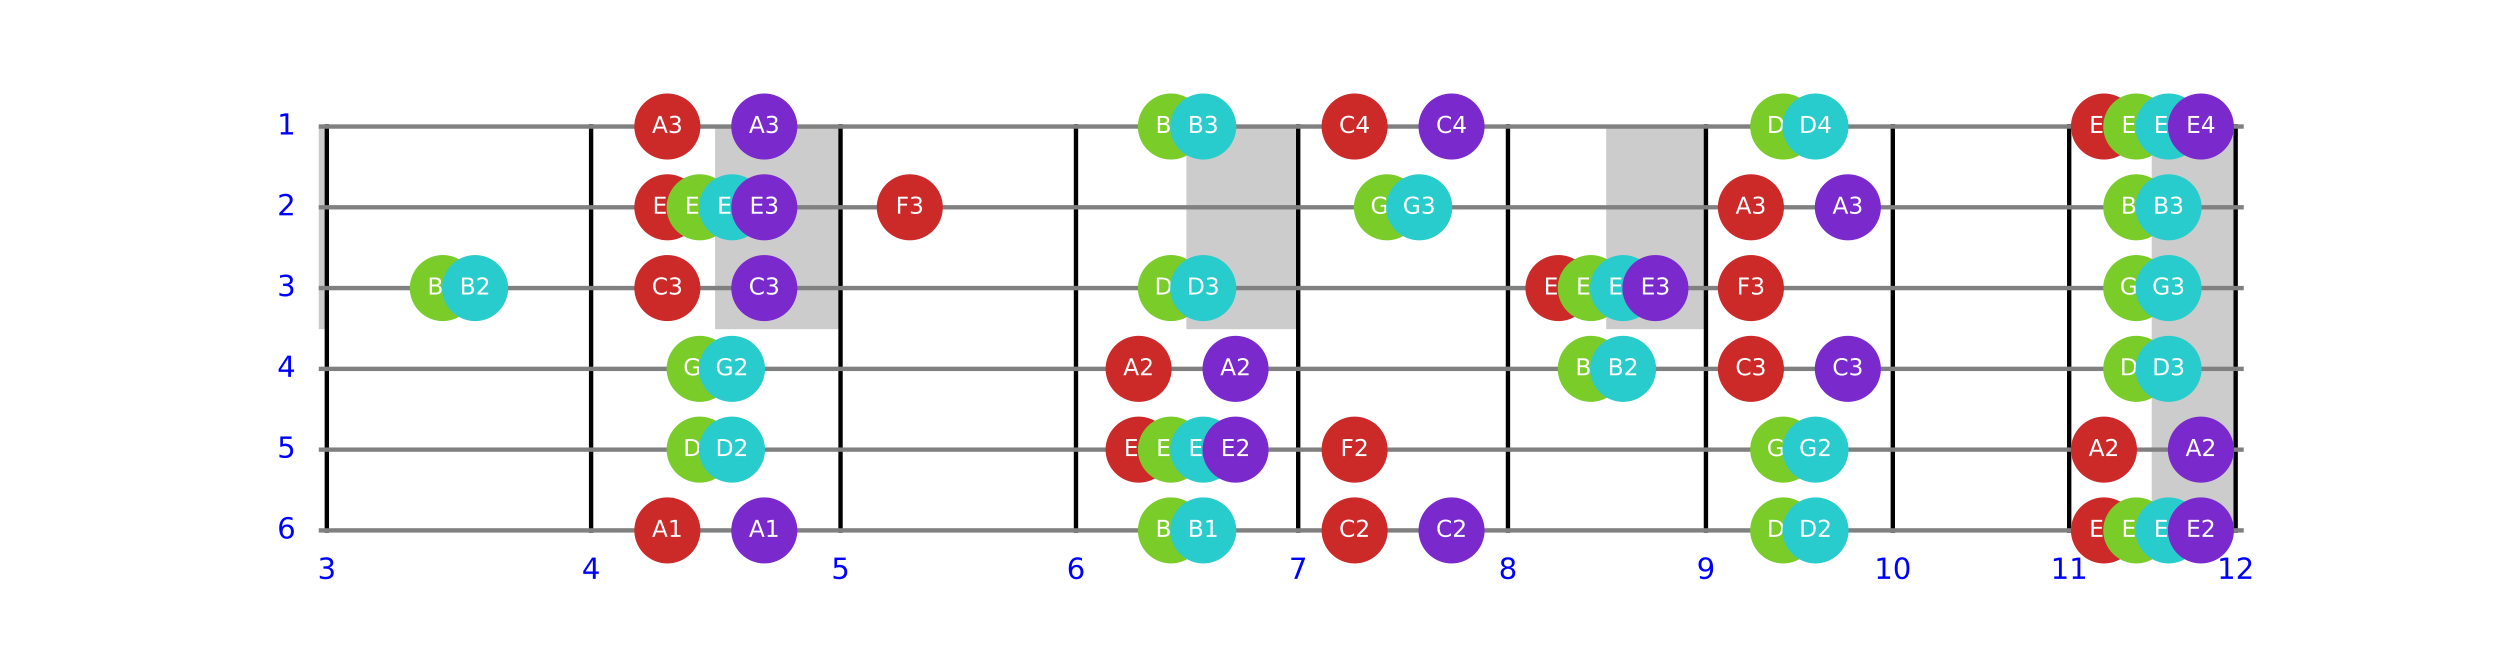 <?xml version="1.0" encoding="utf-8" standalone="no"?>
<!DOCTYPE svg PUBLIC "-//W3C//DTD SVG 1.1//EN"
  "http://www.w3.org/Graphics/SVG/1.1/DTD/svg11.dtd">
<!-- Created with matplotlib (https://matplotlib.org/) -->
<svg height="446.4pt" version="1.1" viewBox="0 0 1715.783 446.4" width="1715.783pt" xmlns="http://www.w3.org/2000/svg" xmlns:xlink="http://www.w3.org/1999/xlink">
 <defs>
  <style type="text/css">
*{stroke-linecap:butt;stroke-linejoin:round;}
  </style>
 </defs>
 <g id="figure_1">
  <g id="patch_1">
   <path d="M 0 446.4 
L 1715.783 446.4 
L 1715.783 0 
L 0 0 
z
" style="fill:#ffffff;"/>
  </g>
  <g id="axes_1">
   <g id="patch_2">
    <path clip-path="url(#p726784f7b5)" d="M 128.227 225.432 
L 224.306 225.432 
L 224.306 86.832 
L 128.227 86.832 
z
" style="fill:#cccccc;stroke:#cccccc;stroke-linejoin:miter;"/>
   </g>
   <g id="patch_3">
    <path clip-path="url(#p726784f7b5)" d="M 491.277 225.432 
L 576.874 225.432 
L 576.874 86.832 
L 491.277 86.832 
z
" style="fill:#cccccc;stroke:#cccccc;stroke-linejoin:miter;"/>
   </g>
   <g id="patch_4">
    <path clip-path="url(#p726784f7b5)" d="M 814.718 225.432 
L 890.976 225.432 
L 890.976 86.832 
L 814.718 86.832 
z
" style="fill:#cccccc;stroke:#cccccc;stroke-linejoin:miter;"/>
   </g>
   <g id="patch_5">
    <path clip-path="url(#p726784f7b5)" d="M 1102.871 225.432 
L 1170.81 225.432 
L 1170.81 86.832 
L 1102.871 86.832 
z
" style="fill:#cccccc;stroke:#cccccc;stroke-linejoin:miter;"/>
   </g>
   <g id="patch_6">
    <path clip-path="url(#p726784f7b5)" d="M 1477.242 364.032 
L 1534.371 364.032 
L 1534.371 86.832 
L 1477.242 86.832 
z
" style="fill:#cccccc;stroke:#cccccc;stroke-linejoin:miter;"/>
   </g>
   <g id="patch_7">
    <path clip-path="url(#p726784f7b5)" d="M 1792.049 225.432 
L 1840.089 225.432 
L 1840.089 86.832 
L 1792.049 86.832 
z
" style="fill:#cccccc;stroke:#cccccc;stroke-linejoin:miter;"/>
   </g>
   <g id="patch_8">
    <path clip-path="url(#p726784f7b5)" d="M 1973.574 225.432 
L 2016.373 225.432 
L 2016.373 86.832 
L 1973.574 86.832 
z
" style="fill:#cccccc;stroke:#cccccc;stroke-linejoin:miter;"/>
   </g>
   <g id="patch_9">
    <path clip-path="url(#p726784f7b5)" d="M 2135.295 225.432 
L 2173.424 225.432 
L 2173.424 86.832 
L 2135.295 86.832 
z
" style="fill:#cccccc;stroke:#cccccc;stroke-linejoin:miter;"/>
   </g>
   <g id="patch_10">
    <path clip-path="url(#p726784f7b5)" d="M 2279.371 225.432 
L 2313.341 225.432 
L 2313.341 86.832 
L 2279.371 86.832 
z
" style="fill:#cccccc;stroke:#cccccc;stroke-linejoin:miter;"/>
   </g>
   <g id="line2d_1">
    <path clip-path="url(#p726784f7b5)" d="M 224.306 364.032 
L 224.306 86.832 
" style="fill:none;stroke:#000000;stroke-linecap:square;stroke-width:3;"/>
   </g>
   <g id="line2d_2">
    <path clip-path="url(#p726784f7b5)" d="M 405.68 364.032 
L 405.68 86.832 
" style="fill:none;stroke:#000000;stroke-linecap:square;stroke-width:3;"/>
   </g>
   <g id="line2d_3">
    <path clip-path="url(#p726784f7b5)" d="M 576.874 364.032 
L 576.874 86.832 
" style="fill:none;stroke:#000000;stroke-linecap:square;stroke-width:3;"/>
   </g>
   <g id="line2d_4">
    <path clip-path="url(#p726784f7b5)" d="M 738.46 364.032 
L 738.46 86.832 
" style="fill:none;stroke:#000000;stroke-linecap:square;stroke-width:3;"/>
   </g>
   <g id="line2d_5">
    <path clip-path="url(#p726784f7b5)" d="M 890.976 364.032 
L 890.976 86.832 
" style="fill:none;stroke:#000000;stroke-linecap:square;stroke-width:3;"/>
   </g>
   <g id="line2d_6">
    <path clip-path="url(#p726784f7b5)" d="M 1034.933 364.032 
L 1034.933 86.832 
" style="fill:none;stroke:#000000;stroke-linecap:square;stroke-width:3;"/>
   </g>
   <g id="line2d_7">
    <path clip-path="url(#p726784f7b5)" d="M 1170.81 364.032 
L 1170.81 86.832 
" style="fill:none;stroke:#000000;stroke-linecap:square;stroke-width:3;"/>
   </g>
   <g id="line2d_8">
    <path clip-path="url(#p726784f7b5)" d="M 1299.06 364.032 
L 1299.06 86.832 
" style="fill:none;stroke:#000000;stroke-linecap:square;stroke-width:3;"/>
   </g>
   <g id="line2d_9">
    <path clip-path="url(#p726784f7b5)" d="M 1420.113 364.032 
L 1420.113 86.832 
" style="fill:none;stroke:#000000;stroke-linecap:square;stroke-width:3;"/>
   </g>
   <g id="line2d_10">
    <path clip-path="url(#p726784f7b5)" d="M 1534.371 364.032 
L 1534.371 86.832 
" style="fill:none;stroke:#000000;stroke-linecap:square;stroke-width:3;"/>
   </g>
   <g id="line2d_11">
    <path clip-path="url(#p726784f7b5)" d="M -1 364.032 
L 1716.783 364.032 
" style="fill:none;stroke:#808080;stroke-linecap:square;stroke-width:3;"/>
   </g>
   <g id="line2d_12">
    <path clip-path="url(#p726784f7b5)" d="M -1 308.592 
L 1716.783 308.592 
" style="fill:none;stroke:#808080;stroke-linecap:square;stroke-width:3;"/>
   </g>
   <g id="line2d_13">
    <path clip-path="url(#p726784f7b5)" d="M -1 253.152 
L 1716.783 253.152 
" style="fill:none;stroke:#808080;stroke-linecap:square;stroke-width:3;"/>
   </g>
   <g id="line2d_14">
    <path clip-path="url(#p726784f7b5)" d="M -1 197.712 
L 1716.783 197.712 
" style="fill:none;stroke:#808080;stroke-linecap:square;stroke-width:3;"/>
   </g>
   <g id="line2d_15">
    <path clip-path="url(#p726784f7b5)" d="M -1 142.272 
L 1716.783 142.272 
" style="fill:none;stroke:#808080;stroke-linecap:square;stroke-width:3;"/>
   </g>
   <g id="line2d_16">
    <path clip-path="url(#p726784f7b5)" d="M -1 86.832 
L 1716.783 86.832 
" style="fill:none;stroke:#808080;stroke-linecap:square;stroke-width:3;"/>
   </g>
   <g id="line2d_17">
    <path clip-path="url(#p726784f7b5)" style="fill:none;stroke:#000000;stroke-linecap:square;stroke-width:10;"/>
   </g>
   <g id="line2d_18">
    <path clip-path="url(#p726784f7b5)" style="fill:none;stroke:#000000;stroke-linecap:square;stroke-width:5;"/>
   </g>
   <g id="patch_11">
    <path clip-path="url(#p726784f7b5)" d="M 458.013 386.208 
C 463.894 386.208 469.535 383.871 473.694 379.713 
C 477.853 375.554 480.189 369.913 480.189 364.032 
C 480.189 358.151 477.853 352.51 473.694 348.351 
C 469.535 344.193 463.894 341.856 458.013 341.856 
C 452.132 341.856 446.491 344.193 442.332 348.351 
C 438.174 352.51 435.837 358.151 435.837 364.032 
C 435.837 369.913 438.174 375.554 442.332 379.713 
C 446.491 383.871 452.132 386.208 458.013 386.208 
z
" style="fill:#cc2929;stroke:#cc2929;stroke-linejoin:miter;"/>
   </g>
   <g id="patch_12">
    <path clip-path="url(#p726784f7b5)" d="M 458.013 219.888 
C 463.894 219.888 469.535 217.551 473.694 213.393 
C 477.853 209.234 480.189 203.593 480.189 197.712 
C 480.189 191.831 477.853 186.19 473.694 182.031 
C 469.535 177.873 463.894 175.536 458.013 175.536 
C 452.132 175.536 446.491 177.873 442.332 182.031 
C 438.174 186.19 435.837 191.831 435.837 197.712 
C 435.837 203.593 438.174 209.234 442.332 213.393 
C 446.491 217.551 452.132 219.888 458.013 219.888 
z
" style="fill:#cc2929;stroke:#cc2929;stroke-linejoin:miter;"/>
   </g>
   <g id="patch_13">
    <path clip-path="url(#p726784f7b5)" d="M 458.013 164.448 
C 463.894 164.448 469.535 162.111 473.694 157.953 
C 477.853 153.794 480.189 148.153 480.189 142.272 
C 480.189 136.391 477.853 130.75 473.694 126.591 
C 469.535 122.433 463.894 120.096 458.013 120.096 
C 452.132 120.096 446.491 122.433 442.332 126.591 
C 438.174 130.75 435.837 136.391 435.837 142.272 
C 435.837 148.153 438.174 153.794 442.332 157.953 
C 446.491 162.111 452.132 164.448 458.013 164.448 
z
" style="fill:#cc2929;stroke:#cc2929;stroke-linejoin:miter;"/>
   </g>
   <g id="patch_14">
    <path clip-path="url(#p726784f7b5)" d="M 458.013 109.008 
C 463.894 109.008 469.535 106.671 473.694 102.513 
C 477.853 98.354 480.189 92.713 480.189 86.832 
C 480.189 80.951 477.853 75.31 473.694 71.151 
C 469.535 66.993 463.894 64.656 458.013 64.656 
C 452.132 64.656 446.491 66.993 442.332 71.151 
C 438.174 75.31 435.837 80.951 435.837 86.832 
C 435.837 92.713 438.174 98.354 442.332 102.513 
C 446.491 106.671 452.132 109.008 458.013 109.008 
z
" style="fill:#cc2929;stroke:#cc2929;stroke-linejoin:miter;"/>
   </g>
   <g id="patch_15">
    <path clip-path="url(#p726784f7b5)" d="M 624.403 164.448 
C 630.284 164.448 635.925 162.111 640.084 157.953 
C 644.242 153.794 646.579 148.153 646.579 142.272 
C 646.579 136.391 644.242 130.75 640.084 126.591 
C 635.925 122.433 630.284 120.096 624.403 120.096 
C 618.522 120.096 612.881 122.433 608.722 126.591 
C 604.564 130.75 602.227 136.391 602.227 142.272 
C 602.227 148.153 604.564 153.794 608.722 157.953 
C 612.881 162.111 618.522 164.448 624.403 164.448 
z
" style="fill:#cc2929;stroke:#cc2929;stroke-linejoin:miter;"/>
   </g>
   <g id="patch_16">
    <path clip-path="url(#p726784f7b5)" d="M 781.454 330.768 
C 787.335 330.768 792.976 328.431 797.135 324.273 
C 801.294 320.114 803.63 314.473 803.63 308.592 
C 803.63 302.711 801.294 297.07 797.135 292.911 
C 792.976 288.753 787.335 286.416 781.454 286.416 
C 775.573 286.416 769.932 288.753 765.773 292.911 
C 761.615 297.07 759.278 302.711 759.278 308.592 
C 759.278 314.473 761.615 320.114 765.773 324.273 
C 769.932 328.431 775.573 330.768 781.454 330.768 
z
" style="fill:#cc2929;stroke:#cc2929;stroke-linejoin:miter;"/>
   </g>
   <g id="patch_17">
    <path clip-path="url(#p726784f7b5)" d="M 781.454 275.328 
C 787.335 275.328 792.976 272.991 797.135 268.833 
C 801.294 264.674 803.63 259.033 803.63 253.152 
C 803.63 247.271 801.294 241.63 797.135 237.471 
C 792.976 233.313 787.335 230.976 781.454 230.976 
C 775.573 230.976 769.932 233.313 765.773 237.471 
C 761.615 241.63 759.278 247.271 759.278 253.152 
C 759.278 259.033 761.615 264.674 765.773 268.833 
C 769.932 272.991 775.573 275.328 781.454 275.328 
z
" style="fill:#cc2929;stroke:#cc2929;stroke-linejoin:miter;"/>
   </g>
   <g id="patch_18">
    <path clip-path="url(#p726784f7b5)" d="M 929.691 386.208 
C 935.572 386.208 941.213 383.871 945.372 379.713 
C 949.53 375.554 951.867 369.913 951.867 364.032 
C 951.867 358.151 949.53 352.51 945.372 348.351 
C 941.213 344.193 935.572 341.856 929.691 341.856 
C 923.81 341.856 918.169 344.193 914.01 348.351 
C 909.851 352.51 907.515 358.151 907.515 364.032 
C 907.515 369.913 909.851 375.554 914.01 379.713 
C 918.169 383.871 923.81 386.208 929.691 386.208 
z
" style="fill:#cc2929;stroke:#cc2929;stroke-linejoin:miter;"/>
   </g>
   <g id="patch_19">
    <path clip-path="url(#p726784f7b5)" d="M 929.691 330.768 
C 935.572 330.768 941.213 328.431 945.372 324.273 
C 949.53 320.114 951.867 314.473 951.867 308.592 
C 951.867 302.711 949.53 297.07 945.372 292.911 
C 941.213 288.753 935.572 286.416 929.691 286.416 
C 923.81 286.416 918.169 288.753 914.01 292.911 
C 909.851 297.07 907.515 302.711 907.515 308.592 
C 907.515 314.473 909.851 320.114 914.01 324.273 
C 918.169 328.431 923.81 330.768 929.691 330.768 
z
" style="fill:#cc2929;stroke:#cc2929;stroke-linejoin:miter;"/>
   </g>
   <g id="patch_20">
    <path clip-path="url(#p726784f7b5)" d="M 929.691 109.008 
C 935.572 109.008 941.213 106.671 945.372 102.513 
C 949.53 98.354 951.867 92.713 951.867 86.832 
C 951.867 80.951 949.53 75.31 945.372 71.151 
C 941.213 66.993 935.572 64.656 929.691 64.656 
C 923.81 64.656 918.169 66.993 914.01 71.151 
C 909.851 75.31 907.515 80.951 907.515 86.832 
C 907.515 92.713 909.851 98.354 914.01 102.513 
C 918.169 106.671 923.81 109.008 929.691 109.008 
z
" style="fill:#cc2929;stroke:#cc2929;stroke-linejoin:miter;"/>
   </g>
   <g id="patch_21">
    <path clip-path="url(#p726784f7b5)" d="M 1069.607 219.888 
C 1075.489 219.888 1081.13 217.551 1085.288 213.393 
C 1089.447 209.234 1091.783 203.593 1091.783 197.712 
C 1091.783 191.831 1089.447 186.19 1085.288 182.031 
C 1081.13 177.873 1075.489 175.536 1069.607 175.536 
C 1063.726 175.536 1058.085 177.873 1053.927 182.031 
C 1049.768 186.19 1047.431 191.831 1047.431 197.712 
C 1047.431 203.593 1049.768 209.234 1053.927 213.393 
C 1058.085 217.551 1063.726 219.888 1069.607 219.888 
z
" style="fill:#cc2929;stroke:#cc2929;stroke-linejoin:miter;"/>
   </g>
   <g id="patch_22">
    <path clip-path="url(#p726784f7b5)" d="M 1201.671 275.328 
C 1207.552 275.328 1213.193 272.991 1217.352 268.833 
C 1221.511 264.674 1223.847 259.033 1223.847 253.152 
C 1223.847 247.271 1221.511 241.63 1217.352 237.471 
C 1213.193 233.313 1207.552 230.976 1201.671 230.976 
C 1195.79 230.976 1190.149 233.313 1185.99 237.471 
C 1181.832 241.63 1179.495 247.271 1179.495 253.152 
C 1179.495 259.033 1181.832 264.674 1185.99 268.833 
C 1190.149 272.991 1195.79 275.328 1201.671 275.328 
z
" style="fill:#cc2929;stroke:#cc2929;stroke-linejoin:miter;"/>
   </g>
   <g id="patch_23">
    <path clip-path="url(#p726784f7b5)" d="M 1201.671 219.888 
C 1207.552 219.888 1213.193 217.551 1217.352 213.393 
C 1221.511 209.234 1223.847 203.593 1223.847 197.712 
C 1223.847 191.831 1221.511 186.19 1217.352 182.031 
C 1213.193 177.873 1207.552 175.536 1201.671 175.536 
C 1195.79 175.536 1190.149 177.873 1185.99 182.031 
C 1181.832 186.19 1179.495 191.831 1179.495 197.712 
C 1179.495 203.593 1181.832 209.234 1185.99 213.393 
C 1190.149 217.551 1195.79 219.888 1201.671 219.888 
z
" style="fill:#cc2929;stroke:#cc2929;stroke-linejoin:miter;"/>
   </g>
   <g id="patch_24">
    <path clip-path="url(#p726784f7b5)" d="M 1201.671 164.448 
C 1207.552 164.448 1213.193 162.111 1217.352 157.953 
C 1221.511 153.794 1223.847 148.153 1223.847 142.272 
C 1223.847 136.391 1221.511 130.75 1217.352 126.591 
C 1213.193 122.433 1207.552 120.096 1201.671 120.096 
C 1195.79 120.096 1190.149 122.433 1185.99 126.591 
C 1181.832 130.75 1179.495 136.391 1179.495 142.272 
C 1179.495 148.153 1181.832 153.794 1185.99 157.953 
C 1190.149 162.111 1195.79 164.448 1201.671 164.448 
z
" style="fill:#cc2929;stroke:#cc2929;stroke-linejoin:miter;"/>
   </g>
   <g id="patch_25">
    <path clip-path="url(#p726784f7b5)" d="M 1443.978 386.208 
C 1449.859 386.208 1455.5 383.871 1459.659 379.713 
C 1463.817 375.554 1466.154 369.913 1466.154 364.032 
C 1466.154 358.151 1463.817 352.51 1459.659 348.351 
C 1455.5 344.193 1449.859 341.856 1443.978 341.856 
C 1438.097 341.856 1432.456 344.193 1428.297 348.351 
C 1424.139 352.51 1421.802 358.151 1421.802 364.032 
C 1421.802 369.913 1424.139 375.554 1428.297 379.713 
C 1432.456 383.871 1438.097 386.208 1443.978 386.208 
z
" style="fill:#cc2929;stroke:#cc2929;stroke-linejoin:miter;"/>
   </g>
   <g id="patch_26">
    <path clip-path="url(#p726784f7b5)" d="M 1443.978 330.768 
C 1449.859 330.768 1455.5 328.431 1459.659 324.273 
C 1463.817 320.114 1466.154 314.473 1466.154 308.592 
C 1466.154 302.711 1463.817 297.07 1459.659 292.911 
C 1455.5 288.753 1449.859 286.416 1443.978 286.416 
C 1438.097 286.416 1432.456 288.753 1428.297 292.911 
C 1424.139 297.07 1421.802 302.711 1421.802 308.592 
C 1421.802 314.473 1424.139 320.114 1428.297 324.273 
C 1432.456 328.431 1438.097 330.768 1443.978 330.768 
z
" style="fill:#cc2929;stroke:#cc2929;stroke-linejoin:miter;"/>
   </g>
   <g id="patch_27">
    <path clip-path="url(#p726784f7b5)" d="M 1443.978 109.008 
C 1449.859 109.008 1455.5 106.671 1459.659 102.513 
C 1463.817 98.354 1466.154 92.713 1466.154 86.832 
C 1466.154 80.951 1463.817 75.31 1459.659 71.151 
C 1455.5 66.993 1449.859 64.656 1443.978 64.656 
C 1438.097 64.656 1432.456 66.993 1428.297 71.151 
C 1424.139 75.31 1421.802 80.951 1421.802 86.832 
C 1421.802 92.713 1424.139 98.354 1428.297 102.513 
C 1432.456 106.671 1438.097 109.008 1443.978 109.008 
z
" style="fill:#cc2929;stroke:#cc2929;stroke-linejoin:miter;"/>
   </g>
   <g id="matplotlib.axis_1"/>
   <g id="matplotlib.axis_2"/>
   <g id="text_1">
    <!-- A1 -->
    <defs>
     <path d="M 34.188 63.188 
L 20.797 26.906 
L 47.609 26.906 
z
M 28.609 72.906 
L 39.797 72.906 
L 67.578 0 
L 57.328 0 
L 50.688 18.703 
L 17.828 18.703 
L 11.188 0 
L 0.781 0 
z
" id="DejaVuSans-65"/>
     <path d="M 12.406 8.297 
L 28.516 8.297 
L 28.516 63.922 
L 10.984 60.406 
L 10.984 69.391 
L 28.422 72.906 
L 38.281 72.906 
L 38.281 8.297 
L 54.391 8.297 
L 54.391 0 
L 12.406 0 
z
" id="DejaVuSans-49"/>
    </defs>
    <g style="fill:#ffffff;" transform="translate(447.451 368.447)scale(0.16 -0.16)">
     <use xlink:href="#DejaVuSans-65"/>
     <use x="68.408" xlink:href="#DejaVuSans-49"/>
    </g>
   </g>
   <g id="text_2">
    <!-- C3 -->
    <defs>
     <path d="M 64.406 67.281 
L 64.406 56.891 
Q 59.422 61.531 53.781 63.812 
Q 48.141 66.109 41.797 66.109 
Q 29.297 66.109 22.656 58.469 
Q 16.016 50.828 16.016 36.375 
Q 16.016 21.969 22.656 14.328 
Q 29.297 6.688 41.797 6.688 
Q 48.141 6.688 53.781 8.984 
Q 59.422 11.281 64.406 15.922 
L 64.406 5.609 
Q 59.234 2.094 53.438 0.328 
Q 47.656 -1.422 41.219 -1.422 
Q 24.656 -1.422 15.125 8.703 
Q 5.609 18.844 5.609 36.375 
Q 5.609 53.953 15.125 64.078 
Q 24.656 74.219 41.219 74.219 
Q 47.75 74.219 53.531 72.484 
Q 59.328 70.75 64.406 67.281 
z
" id="DejaVuSans-67"/>
     <path d="M 40.578 39.312 
Q 47.656 37.797 51.625 33 
Q 55.609 28.219 55.609 21.188 
Q 55.609 10.406 48.188 4.484 
Q 40.766 -1.422 27.094 -1.422 
Q 22.516 -1.422 17.656 -0.516 
Q 12.797 0.391 7.625 2.203 
L 7.625 11.719 
Q 11.719 9.328 16.594 8.109 
Q 21.484 6.891 26.812 6.891 
Q 36.078 6.891 40.938 10.547 
Q 45.797 14.203 45.797 21.188 
Q 45.797 27.641 41.281 31.266 
Q 36.766 34.906 28.719 34.906 
L 20.219 34.906 
L 20.219 43.016 
L 29.109 43.016 
Q 36.375 43.016 40.234 45.922 
Q 44.094 48.828 44.094 54.297 
Q 44.094 59.906 40.109 62.906 
Q 36.141 65.922 28.719 65.922 
Q 24.656 65.922 20.016 65.031 
Q 15.375 64.156 9.812 62.312 
L 9.812 71.094 
Q 15.438 72.656 20.344 73.438 
Q 25.25 74.219 29.594 74.219 
Q 40.828 74.219 47.359 69.109 
Q 53.906 64.016 53.906 55.328 
Q 53.906 49.266 50.438 45.094 
Q 46.969 40.922 40.578 39.312 
z
" id="DejaVuSans-51"/>
    </defs>
    <g style="fill:#ffffff;" transform="translate(447.337 202.127)scale(0.16 -0.16)">
     <use xlink:href="#DejaVuSans-67"/>
     <use x="69.824" xlink:href="#DejaVuSans-51"/>
    </g>
   </g>
   <g id="text_3">
    <!-- E3 -->
    <defs>
     <path d="M 9.812 72.906 
L 55.906 72.906 
L 55.906 64.594 
L 19.672 64.594 
L 19.672 43.016 
L 54.391 43.016 
L 54.391 34.719 
L 19.672 34.719 
L 19.672 8.297 
L 56.781 8.297 
L 56.781 0 
L 9.812 0 
z
" id="DejaVuSans-69"/>
    </defs>
    <g style="fill:#ffffff;" transform="translate(447.868 146.687)scale(0.16 -0.16)">
     <use xlink:href="#DejaVuSans-69"/>
     <use x="63.184" xlink:href="#DejaVuSans-51"/>
    </g>
   </g>
   <g id="text_4">
    <!-- A3 -->
    <g style="fill:#ffffff;" transform="translate(447.451 91.247)scale(0.16 -0.16)">
     <use xlink:href="#DejaVuSans-65"/>
     <use x="68.408" xlink:href="#DejaVuSans-51"/>
    </g>
   </g>
   <g id="text_5">
    <!-- F3 -->
    <defs>
     <path d="M 9.812 72.906 
L 51.703 72.906 
L 51.703 64.594 
L 19.672 64.594 
L 19.672 43.109 
L 48.578 43.109 
L 48.578 34.812 
L 19.672 34.812 
L 19.672 0 
L 9.812 0 
z
" id="DejaVuSans-70"/>
    </defs>
    <g style="fill:#ffffff;" transform="translate(614.712 146.687)scale(0.16 -0.16)">
     <use xlink:href="#DejaVuSans-70"/>
     <use x="57.52" xlink:href="#DejaVuSans-51"/>
    </g>
   </g>
   <g id="text_6">
    <!-- E2 -->
    <defs>
     <path d="M 19.188 8.297 
L 53.609 8.297 
L 53.609 0 
L 7.328 0 
L 7.328 8.297 
Q 12.938 14.109 22.625 23.891 
Q 32.328 33.688 34.812 36.531 
Q 39.547 41.844 41.422 45.531 
Q 43.312 49.219 43.312 52.781 
Q 43.312 58.594 39.234 62.25 
Q 35.156 65.922 28.609 65.922 
Q 23.969 65.922 18.812 64.312 
Q 13.672 62.703 7.812 59.422 
L 7.812 69.391 
Q 13.766 71.781 18.938 73 
Q 24.125 74.219 28.422 74.219 
Q 39.75 74.219 46.484 68.547 
Q 53.219 62.891 53.219 53.422 
Q 53.219 48.922 51.531 44.891 
Q 49.859 40.875 45.406 35.406 
Q 44.188 33.984 37.641 27.219 
Q 31.109 20.453 19.188 8.297 
z
" id="DejaVuSans-50"/>
    </defs>
    <g style="fill:#ffffff;" transform="translate(771.309 313.007)scale(0.16 -0.16)">
     <use xlink:href="#DejaVuSans-69"/>
     <use x="63.184" xlink:href="#DejaVuSans-50"/>
    </g>
   </g>
   <g id="text_7">
    <!-- A2 -->
    <g style="fill:#ffffff;" transform="translate(770.892 257.567)scale(0.16 -0.16)">
     <use xlink:href="#DejaVuSans-65"/>
     <use x="68.408" xlink:href="#DejaVuSans-50"/>
    </g>
   </g>
   <g id="text_8">
    <!-- C2 -->
    <g style="fill:#ffffff;" transform="translate(919.014 368.447)scale(0.16 -0.16)">
     <use xlink:href="#DejaVuSans-67"/>
     <use x="69.824" xlink:href="#DejaVuSans-50"/>
    </g>
   </g>
   <g id="text_9">
    <!-- F2 -->
    <g style="fill:#ffffff;" transform="translate(919.999 313.007)scale(0.16 -0.16)">
     <use xlink:href="#DejaVuSans-70"/>
     <use x="57.52" xlink:href="#DejaVuSans-50"/>
    </g>
   </g>
   <g id="text_10">
    <!-- C4 -->
    <defs>
     <path d="M 37.797 64.312 
L 12.891 25.391 
L 37.797 25.391 
z
M 35.203 72.906 
L 47.609 72.906 
L 47.609 25.391 
L 58.016 25.391 
L 58.016 17.188 
L 47.609 17.188 
L 47.609 0 
L 37.797 0 
L 37.797 17.188 
L 4.891 17.188 
L 4.891 26.703 
z
" id="DejaVuSans-52"/>
    </defs>
    <g style="fill:#ffffff;" transform="translate(919.014 91.247)scale(0.16 -0.16)">
     <use xlink:href="#DejaVuSans-67"/>
     <use x="69.824" xlink:href="#DejaVuSans-52"/>
    </g>
   </g>
   <g id="text_11">
    <!-- E3 -->
    <g style="fill:#ffffff;" transform="translate(1059.462 202.127)scale(0.16 -0.16)">
     <use xlink:href="#DejaVuSans-69"/>
     <use x="63.184" xlink:href="#DejaVuSans-51"/>
    </g>
   </g>
   <g id="text_12">
    <!-- C3 -->
    <g style="fill:#ffffff;" transform="translate(1190.995 257.567)scale(0.16 -0.16)">
     <use xlink:href="#DejaVuSans-67"/>
     <use x="69.824" xlink:href="#DejaVuSans-51"/>
    </g>
   </g>
   <g id="text_13">
    <!-- F3 -->
    <g style="fill:#ffffff;" transform="translate(1191.98 202.127)scale(0.16 -0.16)">
     <use xlink:href="#DejaVuSans-70"/>
     <use x="57.52" xlink:href="#DejaVuSans-51"/>
    </g>
   </g>
   <g id="text_14">
    <!-- A3 -->
    <g style="fill:#ffffff;" transform="translate(1191.109 146.687)scale(0.16 -0.16)">
     <use xlink:href="#DejaVuSans-65"/>
     <use x="68.408" xlink:href="#DejaVuSans-51"/>
    </g>
   </g>
   <g id="text_15">
    <!-- E2 -->
    <g style="fill:#ffffff;" transform="translate(1433.833 368.447)scale(0.16 -0.16)">
     <use xlink:href="#DejaVuSans-69"/>
     <use x="63.184" xlink:href="#DejaVuSans-50"/>
    </g>
   </g>
   <g id="text_16">
    <!-- A2 -->
    <g style="fill:#ffffff;" transform="translate(1433.416 313.007)scale(0.16 -0.16)">
     <use xlink:href="#DejaVuSans-65"/>
     <use x="68.408" xlink:href="#DejaVuSans-50"/>
    </g>
   </g>
   <g id="text_17">
    <!-- E4 -->
    <g style="fill:#ffffff;" transform="translate(1433.833 91.247)scale(0.16 -0.16)">
     <use xlink:href="#DejaVuSans-69"/>
     <use x="63.184" xlink:href="#DejaVuSans-52"/>
    </g>
   </g>
   <g id="patch_28">
    <path clip-path="url(#p726784f7b5)" d="M 303.905 219.888 
C 309.786 219.888 315.427 217.551 319.586 213.393 
C 323.745 209.234 326.081 203.593 326.081 197.712 
C 326.081 191.831 323.745 186.19 319.586 182.031 
C 315.427 177.873 309.786 175.536 303.905 175.536 
C 298.024 175.536 292.383 177.873 288.224 182.031 
C 284.066 186.19 281.729 191.831 281.729 197.712 
C 281.729 203.593 284.066 209.234 288.224 213.393 
C 292.383 217.551 298.024 219.888 303.905 219.888 
z
" style="fill:#7acc29;stroke:#7acc29;stroke-linejoin:miter;"/>
   </g>
   <g id="patch_29">
    <path clip-path="url(#p726784f7b5)" d="M 480.189 330.768 
C 486.07 330.768 491.711 328.431 495.87 324.273 
C 500.029 320.114 502.365 314.473 502.365 308.592 
C 502.365 302.711 500.029 297.07 495.87 292.911 
C 491.711 288.753 486.07 286.416 480.189 286.416 
C 474.308 286.416 468.667 288.753 464.508 292.911 
C 460.35 297.07 458.013 302.711 458.013 308.592 
C 458.013 314.473 460.35 320.114 464.508 324.273 
C 468.667 328.431 474.308 330.768 480.189 330.768 
z
" style="fill:#7acc29;stroke:#7acc29;stroke-linejoin:miter;"/>
   </g>
   <g id="patch_30">
    <path clip-path="url(#p726784f7b5)" d="M 480.189 275.328 
C 486.07 275.328 491.711 272.991 495.87 268.833 
C 500.029 264.674 502.365 259.033 502.365 253.152 
C 502.365 247.271 500.029 241.63 495.87 237.471 
C 491.711 233.313 486.07 230.976 480.189 230.976 
C 474.308 230.976 468.667 233.313 464.508 237.471 
C 460.35 241.63 458.013 247.271 458.013 253.152 
C 458.013 259.033 460.35 264.674 464.508 268.833 
C 468.667 272.991 474.308 275.328 480.189 275.328 
z
" style="fill:#7acc29;stroke:#7acc29;stroke-linejoin:miter;"/>
   </g>
   <g id="patch_31">
    <path clip-path="url(#p726784f7b5)" d="M 480.189 164.448 
C 486.07 164.448 491.711 162.111 495.87 157.953 
C 500.029 153.794 502.365 148.153 502.365 142.272 
C 502.365 136.391 500.029 130.75 495.87 126.591 
C 491.711 122.433 486.07 120.096 480.189 120.096 
C 474.308 120.096 468.667 122.433 464.508 126.591 
C 460.35 130.75 458.013 136.391 458.013 142.272 
C 458.013 148.153 460.35 153.794 464.508 157.953 
C 468.667 162.111 474.308 164.448 480.189 164.448 
z
" style="fill:#7acc29;stroke:#7acc29;stroke-linejoin:miter;"/>
   </g>
   <g id="patch_32">
    <path clip-path="url(#p726784f7b5)" d="M 803.63 386.208 
C 809.511 386.208 815.152 383.871 819.311 379.713 
C 823.47 375.554 825.806 369.913 825.806 364.032 
C 825.806 358.151 823.47 352.51 819.311 348.351 
C 815.152 344.193 809.511 341.856 803.63 341.856 
C 797.749 341.856 792.108 344.193 787.949 348.351 
C 783.791 352.51 781.454 358.151 781.454 364.032 
C 781.454 369.913 783.791 375.554 787.949 379.713 
C 792.108 383.871 797.749 386.208 803.63 386.208 
z
" style="fill:#7acc29;stroke:#7acc29;stroke-linejoin:miter;"/>
   </g>
   <g id="patch_33">
    <path clip-path="url(#p726784f7b5)" d="M 803.63 330.768 
C 809.511 330.768 815.152 328.431 819.311 324.273 
C 823.47 320.114 825.806 314.473 825.806 308.592 
C 825.806 302.711 823.47 297.07 819.311 292.911 
C 815.152 288.753 809.511 286.416 803.63 286.416 
C 797.749 286.416 792.108 288.753 787.949 292.911 
C 783.791 297.07 781.454 302.711 781.454 308.592 
C 781.454 314.473 783.791 320.114 787.949 324.273 
C 792.108 328.431 797.749 330.768 803.63 330.768 
z
" style="fill:#7acc29;stroke:#7acc29;stroke-linejoin:miter;"/>
   </g>
   <g id="patch_34">
    <path clip-path="url(#p726784f7b5)" d="M 803.63 219.888 
C 809.511 219.888 815.152 217.551 819.311 213.393 
C 823.47 209.234 825.806 203.593 825.806 197.712 
C 825.806 191.831 823.47 186.19 819.311 182.031 
C 815.152 177.873 809.511 175.536 803.63 175.536 
C 797.749 175.536 792.108 177.873 787.949 182.031 
C 783.791 186.19 781.454 191.831 781.454 197.712 
C 781.454 203.593 783.791 209.234 787.949 213.393 
C 792.108 217.551 797.749 219.888 803.63 219.888 
z
" style="fill:#7acc29;stroke:#7acc29;stroke-linejoin:miter;"/>
   </g>
   <g id="patch_35">
    <path clip-path="url(#p726784f7b5)" d="M 803.63 109.008 
C 809.511 109.008 815.152 106.671 819.311 102.513 
C 823.47 98.354 825.806 92.713 825.806 86.832 
C 825.806 80.951 823.47 75.31 819.311 71.151 
C 815.152 66.993 809.511 64.656 803.63 64.656 
C 797.749 64.656 792.108 66.993 787.949 71.151 
C 783.791 75.31 781.454 80.951 781.454 86.832 
C 781.454 92.713 783.791 98.354 787.949 102.513 
C 792.108 106.671 797.749 109.008 803.63 109.008 
z
" style="fill:#7acc29;stroke:#7acc29;stroke-linejoin:miter;"/>
   </g>
   <g id="patch_36">
    <path clip-path="url(#p726784f7b5)" d="M 951.867 164.448 
C 957.748 164.448 963.389 162.111 967.548 157.953 
C 971.706 153.794 974.043 148.153 974.043 142.272 
C 974.043 136.391 971.706 130.75 967.548 126.591 
C 963.389 122.433 957.748 120.096 951.867 120.096 
C 945.986 120.096 940.345 122.433 936.186 126.591 
C 932.027 130.75 929.691 136.391 929.691 142.272 
C 929.691 148.153 932.027 153.794 936.186 157.953 
C 940.345 162.111 945.986 164.448 951.867 164.448 
z
" style="fill:#7acc29;stroke:#7acc29;stroke-linejoin:miter;"/>
   </g>
   <g id="patch_37">
    <path clip-path="url(#p726784f7b5)" d="M 1091.783 275.328 
C 1097.665 275.328 1103.306 272.991 1107.464 268.833 
C 1111.623 264.674 1113.959 259.033 1113.959 253.152 
C 1113.959 247.271 1111.623 241.63 1107.464 237.471 
C 1103.306 233.313 1097.665 230.976 1091.783 230.976 
C 1085.902 230.976 1080.261 233.313 1076.103 237.471 
C 1071.944 241.63 1069.607 247.271 1069.607 253.152 
C 1069.607 259.033 1071.944 264.674 1076.103 268.833 
C 1080.261 272.991 1085.902 275.328 1091.783 275.328 
z
" style="fill:#7acc29;stroke:#7acc29;stroke-linejoin:miter;"/>
   </g>
   <g id="patch_38">
    <path clip-path="url(#p726784f7b5)" d="M 1091.783 219.888 
C 1097.665 219.888 1103.306 217.551 1107.464 213.393 
C 1111.623 209.234 1113.959 203.593 1113.959 197.712 
C 1113.959 191.831 1111.623 186.19 1107.464 182.031 
C 1103.306 177.873 1097.665 175.536 1091.783 175.536 
C 1085.902 175.536 1080.261 177.873 1076.103 182.031 
C 1071.944 186.19 1069.607 191.831 1069.607 197.712 
C 1069.607 203.593 1071.944 209.234 1076.103 213.393 
C 1080.261 217.551 1085.902 219.888 1091.783 219.888 
z
" style="fill:#7acc29;stroke:#7acc29;stroke-linejoin:miter;"/>
   </g>
   <g id="patch_39">
    <path clip-path="url(#p726784f7b5)" d="M 1223.847 386.208 
C 1229.728 386.208 1235.369 383.871 1239.528 379.713 
C 1243.687 375.554 1246.023 369.913 1246.023 364.032 
C 1246.023 358.151 1243.687 352.51 1239.528 348.351 
C 1235.369 344.193 1229.728 341.856 1223.847 341.856 
C 1217.966 341.856 1212.325 344.193 1208.166 348.351 
C 1204.008 352.51 1201.671 358.151 1201.671 364.032 
C 1201.671 369.913 1204.008 375.554 1208.166 379.713 
C 1212.325 383.871 1217.966 386.208 1223.847 386.208 
z
" style="fill:#7acc29;stroke:#7acc29;stroke-linejoin:miter;"/>
   </g>
   <g id="patch_40">
    <path clip-path="url(#p726784f7b5)" d="M 1223.847 330.768 
C 1229.728 330.768 1235.369 328.431 1239.528 324.273 
C 1243.687 320.114 1246.023 314.473 1246.023 308.592 
C 1246.023 302.711 1243.687 297.07 1239.528 292.911 
C 1235.369 288.753 1229.728 286.416 1223.847 286.416 
C 1217.966 286.416 1212.325 288.753 1208.166 292.911 
C 1204.008 297.07 1201.671 302.711 1201.671 308.592 
C 1201.671 314.473 1204.008 320.114 1208.166 324.273 
C 1212.325 328.431 1217.966 330.768 1223.847 330.768 
z
" style="fill:#7acc29;stroke:#7acc29;stroke-linejoin:miter;"/>
   </g>
   <g id="patch_41">
    <path clip-path="url(#p726784f7b5)" d="M 1223.847 109.008 
C 1229.728 109.008 1235.369 106.671 1239.528 102.513 
C 1243.687 98.354 1246.023 92.713 1246.023 86.832 
C 1246.023 80.951 1243.687 75.31 1239.528 71.151 
C 1235.369 66.993 1229.728 64.656 1223.847 64.656 
C 1217.966 64.656 1212.325 66.993 1208.166 71.151 
C 1204.008 75.31 1201.671 80.951 1201.671 86.832 
C 1201.671 92.713 1204.008 98.354 1208.166 102.513 
C 1212.325 106.671 1217.966 109.008 1223.847 109.008 
z
" style="fill:#7acc29;stroke:#7acc29;stroke-linejoin:miter;"/>
   </g>
   <g id="patch_42">
    <path clip-path="url(#p726784f7b5)" d="M 1466.154 386.208 
C 1472.035 386.208 1477.676 383.871 1481.835 379.713 
C 1485.993 375.554 1488.33 369.913 1488.33 364.032 
C 1488.33 358.151 1485.993 352.51 1481.835 348.351 
C 1477.676 344.193 1472.035 341.856 1466.154 341.856 
C 1460.273 341.856 1454.632 344.193 1450.473 348.351 
C 1446.315 352.51 1443.978 358.151 1443.978 364.032 
C 1443.978 369.913 1446.315 375.554 1450.473 379.713 
C 1454.632 383.871 1460.273 386.208 1466.154 386.208 
z
" style="fill:#7acc29;stroke:#7acc29;stroke-linejoin:miter;"/>
   </g>
   <g id="patch_43">
    <path clip-path="url(#p726784f7b5)" d="M 1466.154 275.328 
C 1472.035 275.328 1477.676 272.991 1481.835 268.833 
C 1485.993 264.674 1488.33 259.033 1488.33 253.152 
C 1488.33 247.271 1485.993 241.63 1481.835 237.471 
C 1477.676 233.313 1472.035 230.976 1466.154 230.976 
C 1460.273 230.976 1454.632 233.313 1450.473 237.471 
C 1446.315 241.63 1443.978 247.271 1443.978 253.152 
C 1443.978 259.033 1446.315 264.674 1450.473 268.833 
C 1454.632 272.991 1460.273 275.328 1466.154 275.328 
z
" style="fill:#7acc29;stroke:#7acc29;stroke-linejoin:miter;"/>
   </g>
   <g id="patch_44">
    <path clip-path="url(#p726784f7b5)" d="M 1466.154 219.888 
C 1472.035 219.888 1477.676 217.551 1481.835 213.393 
C 1485.993 209.234 1488.33 203.593 1488.33 197.712 
C 1488.33 191.831 1485.993 186.19 1481.835 182.031 
C 1477.676 177.873 1472.035 175.536 1466.154 175.536 
C 1460.273 175.536 1454.632 177.873 1450.473 182.031 
C 1446.315 186.19 1443.978 191.831 1443.978 197.712 
C 1443.978 203.593 1446.315 209.234 1450.473 213.393 
C 1454.632 217.551 1460.273 219.888 1466.154 219.888 
z
" style="fill:#7acc29;stroke:#7acc29;stroke-linejoin:miter;"/>
   </g>
   <g id="patch_45">
    <path clip-path="url(#p726784f7b5)" d="M 1466.154 164.448 
C 1472.035 164.448 1477.676 162.111 1481.835 157.953 
C 1485.993 153.794 1488.33 148.153 1488.33 142.272 
C 1488.33 136.391 1485.993 130.75 1481.835 126.591 
C 1477.676 122.433 1472.035 120.096 1466.154 120.096 
C 1460.273 120.096 1454.632 122.433 1450.473 126.591 
C 1446.315 130.75 1443.978 136.391 1443.978 142.272 
C 1443.978 148.153 1446.315 153.794 1450.473 157.953 
C 1454.632 162.111 1460.273 164.448 1466.154 164.448 
z
" style="fill:#7acc29;stroke:#7acc29;stroke-linejoin:miter;"/>
   </g>
   <g id="patch_46">
    <path clip-path="url(#p726784f7b5)" d="M 1466.154 109.008 
C 1472.035 109.008 1477.676 106.671 1481.835 102.513 
C 1485.993 98.354 1488.33 92.713 1488.33 86.832 
C 1488.33 80.951 1485.993 75.31 1481.835 71.151 
C 1477.676 66.993 1472.035 64.656 1466.154 64.656 
C 1460.273 64.656 1454.632 66.993 1450.473 71.151 
C 1446.315 75.31 1443.978 80.951 1443.978 86.832 
C 1443.978 92.713 1446.315 98.354 1450.473 102.513 
C 1454.632 106.671 1460.273 109.008 1466.154 109.008 
z
" style="fill:#7acc29;stroke:#7acc29;stroke-linejoin:miter;"/>
   </g>
   <g id="text_18">
    <!-- B2 -->
    <defs>
     <path d="M 19.672 34.812 
L 19.672 8.109 
L 35.5 8.109 
Q 43.453 8.109 47.281 11.406 
Q 51.125 14.703 51.125 21.484 
Q 51.125 28.328 47.281 31.562 
Q 43.453 34.812 35.5 34.812 
z
M 19.672 64.797 
L 19.672 42.828 
L 34.281 42.828 
Q 41.5 42.828 45.031 45.531 
Q 48.578 48.25 48.578 53.812 
Q 48.578 59.328 45.031 62.062 
Q 41.5 64.797 34.281 64.797 
z
M 9.812 72.906 
L 35.016 72.906 
Q 46.297 72.906 52.391 68.219 
Q 58.5 63.531 58.5 54.891 
Q 58.5 48.188 55.375 44.234 
Q 52.25 40.281 46.188 39.312 
Q 53.469 37.75 57.5 32.781 
Q 61.531 27.828 61.531 20.406 
Q 61.531 10.641 54.891 5.312 
Q 48.25 0 35.984 0 
L 9.812 0 
z
" id="DejaVuSans-66"/>
    </defs>
    <g style="fill:#ffffff;" transform="translate(293.326 202.127)scale(0.16 -0.16)">
     <use xlink:href="#DejaVuSans-66"/>
     <use x="68.604" xlink:href="#DejaVuSans-50"/>
    </g>
   </g>
   <g id="text_19">
    <!-- D2 -->
    <defs>
     <path d="M 19.672 64.797 
L 19.672 8.109 
L 31.594 8.109 
Q 46.688 8.109 53.688 14.938 
Q 60.688 21.781 60.688 36.531 
Q 60.688 51.172 53.688 57.984 
Q 46.688 64.797 31.594 64.797 
z
M 9.812 72.906 
L 30.078 72.906 
Q 51.266 72.906 61.172 64.094 
Q 71.094 55.281 71.094 36.531 
Q 71.094 17.672 61.125 8.828 
Q 51.172 0 30.078 0 
L 9.812 0 
z
" id="DejaVuSans-68"/>
    </defs>
    <g style="fill:#ffffff;" transform="translate(468.939 313.007)scale(0.16 -0.16)">
     <use xlink:href="#DejaVuSans-68"/>
     <use x="77.002" xlink:href="#DejaVuSans-50"/>
    </g>
   </g>
   <g id="text_20">
    <!-- G2 -->
    <defs>
     <path d="M 59.516 10.406 
L 59.516 29.984 
L 43.406 29.984 
L 43.406 38.094 
L 69.281 38.094 
L 69.281 6.781 
Q 63.578 2.734 56.688 0.656 
Q 49.812 -1.422 42 -1.422 
Q 24.906 -1.422 15.25 8.562 
Q 5.609 18.562 5.609 36.375 
Q 5.609 54.25 15.25 64.234 
Q 24.906 74.219 42 74.219 
Q 49.125 74.219 55.547 72.453 
Q 61.969 70.703 67.391 67.281 
L 67.391 56.781 
Q 61.922 61.422 55.766 63.766 
Q 49.609 66.109 42.828 66.109 
Q 29.438 66.109 22.719 58.641 
Q 16.016 51.172 16.016 36.375 
Q 16.016 21.625 22.719 14.156 
Q 29.438 6.688 42.828 6.688 
Q 48.047 6.688 52.141 7.594 
Q 56.25 8.5 59.516 10.406 
z
" id="DejaVuSans-71"/>
    </defs>
    <g style="fill:#ffffff;" transform="translate(468.9 257.567)scale(0.16 -0.16)">
     <use xlink:href="#DejaVuSans-71"/>
     <use x="77.49" xlink:href="#DejaVuSans-50"/>
    </g>
   </g>
   <g id="text_21">
    <!-- E3 -->
    <g style="fill:#ffffff;" transform="translate(470.044 146.687)scale(0.16 -0.16)">
     <use xlink:href="#DejaVuSans-69"/>
     <use x="63.184" xlink:href="#DejaVuSans-51"/>
    </g>
   </g>
   <g id="text_22">
    <!-- B1 -->
    <g style="fill:#ffffff;" transform="translate(793.051 368.447)scale(0.16 -0.16)">
     <use xlink:href="#DejaVuSans-66"/>
     <use x="68.604" xlink:href="#DejaVuSans-49"/>
    </g>
   </g>
   <g id="text_23">
    <!-- E2 -->
    <g style="fill:#ffffff;" transform="translate(793.485 313.007)scale(0.16 -0.16)">
     <use xlink:href="#DejaVuSans-69"/>
     <use x="63.184" xlink:href="#DejaVuSans-50"/>
    </g>
   </g>
   <g id="text_24">
    <!-- D3 -->
    <g style="fill:#ffffff;" transform="translate(792.38 202.127)scale(0.16 -0.16)">
     <use xlink:href="#DejaVuSans-68"/>
     <use x="77.002" xlink:href="#DejaVuSans-51"/>
    </g>
   </g>
   <g id="text_25">
    <!-- B3 -->
    <g style="fill:#ffffff;" transform="translate(793.051 91.247)scale(0.16 -0.16)">
     <use xlink:href="#DejaVuSans-66"/>
     <use x="68.604" xlink:href="#DejaVuSans-51"/>
    </g>
   </g>
   <g id="text_26">
    <!-- G3 -->
    <g style="fill:#ffffff;" transform="translate(940.578 146.687)scale(0.16 -0.16)">
     <use xlink:href="#DejaVuSans-71"/>
     <use x="77.49" xlink:href="#DejaVuSans-51"/>
    </g>
   </g>
   <g id="text_27">
    <!-- B2 -->
    <g style="fill:#ffffff;" transform="translate(1081.205 257.567)scale(0.16 -0.16)">
     <use xlink:href="#DejaVuSans-66"/>
     <use x="68.604" xlink:href="#DejaVuSans-50"/>
    </g>
   </g>
   <g id="text_28">
    <!-- E3 -->
    <g style="fill:#ffffff;" transform="translate(1081.638 202.127)scale(0.16 -0.16)">
     <use xlink:href="#DejaVuSans-69"/>
     <use x="63.184" xlink:href="#DejaVuSans-51"/>
    </g>
   </g>
   <g id="text_29">
    <!-- D2 -->
    <g style="fill:#ffffff;" transform="translate(1212.597 368.447)scale(0.16 -0.16)">
     <use xlink:href="#DejaVuSans-68"/>
     <use x="77.002" xlink:href="#DejaVuSans-50"/>
    </g>
   </g>
   <g id="text_30">
    <!-- G2 -->
    <g style="fill:#ffffff;" transform="translate(1212.558 313.007)scale(0.16 -0.16)">
     <use xlink:href="#DejaVuSans-71"/>
     <use x="77.49" xlink:href="#DejaVuSans-50"/>
    </g>
   </g>
   <g id="text_31">
    <!-- D4 -->
    <g style="fill:#ffffff;" transform="translate(1212.597 91.247)scale(0.16 -0.16)">
     <use xlink:href="#DejaVuSans-68"/>
     <use x="77.002" xlink:href="#DejaVuSans-52"/>
    </g>
   </g>
   <g id="text_32">
    <!-- E2 -->
    <g style="fill:#ffffff;" transform="translate(1456.009 368.447)scale(0.16 -0.16)">
     <use xlink:href="#DejaVuSans-69"/>
     <use x="63.184" xlink:href="#DejaVuSans-50"/>
    </g>
   </g>
   <g id="text_33">
    <!-- D3 -->
    <g style="fill:#ffffff;" transform="translate(1454.904 257.567)scale(0.16 -0.16)">
     <use xlink:href="#DejaVuSans-68"/>
     <use x="77.002" xlink:href="#DejaVuSans-51"/>
    </g>
   </g>
   <g id="text_34">
    <!-- G3 -->
    <g style="fill:#ffffff;" transform="translate(1454.865 202.127)scale(0.16 -0.16)">
     <use xlink:href="#DejaVuSans-71"/>
     <use x="77.49" xlink:href="#DejaVuSans-51"/>
    </g>
   </g>
   <g id="text_35">
    <!-- B3 -->
    <g style="fill:#ffffff;" transform="translate(1455.575 146.687)scale(0.16 -0.16)">
     <use xlink:href="#DejaVuSans-66"/>
     <use x="68.604" xlink:href="#DejaVuSans-51"/>
    </g>
   </g>
   <g id="text_36">
    <!-- E4 -->
    <g style="fill:#ffffff;" transform="translate(1456.009 91.247)scale(0.16 -0.16)">
     <use xlink:href="#DejaVuSans-69"/>
     <use x="63.184" xlink:href="#DejaVuSans-52"/>
    </g>
   </g>
   <g id="patch_47">
    <path clip-path="url(#p726784f7b5)" d="M 326.081 219.888 
C 331.962 219.888 337.603 217.551 341.762 213.393 
C 345.921 209.234 348.257 203.593 348.257 197.712 
C 348.257 191.831 345.921 186.19 341.762 182.031 
C 337.603 177.873 331.962 175.536 326.081 175.536 
C 320.2 175.536 314.559 177.873 310.4 182.031 
C 306.242 186.19 303.905 191.831 303.905 197.712 
C 303.905 203.593 306.242 209.234 310.4 213.393 
C 314.559 217.551 320.2 219.888 326.081 219.888 
z
" style="fill:#29cccc;stroke:#29cccc;stroke-linejoin:miter;"/>
   </g>
   <g id="patch_48">
    <path clip-path="url(#p726784f7b5)" d="M 502.365 330.768 
C 508.246 330.768 513.887 328.431 518.046 324.273 
C 522.205 320.114 524.541 314.473 524.541 308.592 
C 524.541 302.711 522.205 297.07 518.046 292.911 
C 513.887 288.753 508.246 286.416 502.365 286.416 
C 496.484 286.416 490.843 288.753 486.684 292.911 
C 482.526 297.07 480.189 302.711 480.189 308.592 
C 480.189 314.473 482.526 320.114 486.684 324.273 
C 490.843 328.431 496.484 330.768 502.365 330.768 
z
" style="fill:#29cccc;stroke:#29cccc;stroke-linejoin:miter;"/>
   </g>
   <g id="patch_49">
    <path clip-path="url(#p726784f7b5)" d="M 502.365 275.328 
C 508.246 275.328 513.887 272.991 518.046 268.833 
C 522.205 264.674 524.541 259.033 524.541 253.152 
C 524.541 247.271 522.205 241.63 518.046 237.471 
C 513.887 233.313 508.246 230.976 502.365 230.976 
C 496.484 230.976 490.843 233.313 486.684 237.471 
C 482.526 241.63 480.189 247.271 480.189 253.152 
C 480.189 259.033 482.526 264.674 486.684 268.833 
C 490.843 272.991 496.484 275.328 502.365 275.328 
z
" style="fill:#29cccc;stroke:#29cccc;stroke-linejoin:miter;"/>
   </g>
   <g id="patch_50">
    <path clip-path="url(#p726784f7b5)" d="M 502.365 164.448 
C 508.246 164.448 513.887 162.111 518.046 157.953 
C 522.205 153.794 524.541 148.153 524.541 142.272 
C 524.541 136.391 522.205 130.75 518.046 126.591 
C 513.887 122.433 508.246 120.096 502.365 120.096 
C 496.484 120.096 490.843 122.433 486.684 126.591 
C 482.526 130.75 480.189 136.391 480.189 142.272 
C 480.189 148.153 482.526 153.794 486.684 157.953 
C 490.843 162.111 496.484 164.448 502.365 164.448 
z
" style="fill:#29cccc;stroke:#29cccc;stroke-linejoin:miter;"/>
   </g>
   <g id="patch_51">
    <path clip-path="url(#p726784f7b5)" d="M 825.806 386.208 
C 831.687 386.208 837.328 383.871 841.487 379.713 
C 845.646 375.554 847.982 369.913 847.982 364.032 
C 847.982 358.151 845.646 352.51 841.487 348.351 
C 837.328 344.193 831.687 341.856 825.806 341.856 
C 819.925 341.856 814.284 344.193 810.125 348.351 
C 805.967 352.51 803.63 358.151 803.63 364.032 
C 803.63 369.913 805.967 375.554 810.125 379.713 
C 814.284 383.871 819.925 386.208 825.806 386.208 
z
" style="fill:#29cccc;stroke:#29cccc;stroke-linejoin:miter;"/>
   </g>
   <g id="patch_52">
    <path clip-path="url(#p726784f7b5)" d="M 825.806 330.768 
C 831.687 330.768 837.328 328.431 841.487 324.273 
C 845.646 320.114 847.982 314.473 847.982 308.592 
C 847.982 302.711 845.646 297.07 841.487 292.911 
C 837.328 288.753 831.687 286.416 825.806 286.416 
C 819.925 286.416 814.284 288.753 810.125 292.911 
C 805.967 297.07 803.63 302.711 803.63 308.592 
C 803.63 314.473 805.967 320.114 810.125 324.273 
C 814.284 328.431 819.925 330.768 825.806 330.768 
z
" style="fill:#29cccc;stroke:#29cccc;stroke-linejoin:miter;"/>
   </g>
   <g id="patch_53">
    <path clip-path="url(#p726784f7b5)" d="M 825.806 219.888 
C 831.687 219.888 837.328 217.551 841.487 213.393 
C 845.646 209.234 847.982 203.593 847.982 197.712 
C 847.982 191.831 845.646 186.19 841.487 182.031 
C 837.328 177.873 831.687 175.536 825.806 175.536 
C 819.925 175.536 814.284 177.873 810.125 182.031 
C 805.967 186.19 803.63 191.831 803.63 197.712 
C 803.63 203.593 805.967 209.234 810.125 213.393 
C 814.284 217.551 819.925 219.888 825.806 219.888 
z
" style="fill:#29cccc;stroke:#29cccc;stroke-linejoin:miter;"/>
   </g>
   <g id="patch_54">
    <path clip-path="url(#p726784f7b5)" d="M 825.806 109.008 
C 831.687 109.008 837.328 106.671 841.487 102.513 
C 845.646 98.354 847.982 92.713 847.982 86.832 
C 847.982 80.951 845.646 75.31 841.487 71.151 
C 837.328 66.993 831.687 64.656 825.806 64.656 
C 819.925 64.656 814.284 66.993 810.125 71.151 
C 805.967 75.31 803.63 80.951 803.63 86.832 
C 803.63 92.713 805.967 98.354 810.125 102.513 
C 814.284 106.671 819.925 109.008 825.806 109.008 
z
" style="fill:#29cccc;stroke:#29cccc;stroke-linejoin:miter;"/>
   </g>
   <g id="patch_55">
    <path clip-path="url(#p726784f7b5)" d="M 974.043 164.448 
C 979.924 164.448 985.565 162.111 989.724 157.953 
C 993.882 153.794 996.219 148.153 996.219 142.272 
C 996.219 136.391 993.882 130.75 989.724 126.591 
C 985.565 122.433 979.924 120.096 974.043 120.096 
C 968.162 120.096 962.521 122.433 958.362 126.591 
C 954.203 130.75 951.867 136.391 951.867 142.272 
C 951.867 148.153 954.203 153.794 958.362 157.953 
C 962.521 162.111 968.162 164.448 974.043 164.448 
z
" style="fill:#29cccc;stroke:#29cccc;stroke-linejoin:miter;"/>
   </g>
   <g id="patch_56">
    <path clip-path="url(#p726784f7b5)" d="M 1113.959 275.328 
C 1119.841 275.328 1125.482 272.991 1129.64 268.833 
C 1133.799 264.674 1136.135 259.033 1136.135 253.152 
C 1136.135 247.271 1133.799 241.63 1129.64 237.471 
C 1125.482 233.313 1119.841 230.976 1113.959 230.976 
C 1108.078 230.976 1102.437 233.313 1098.279 237.471 
C 1094.12 241.63 1091.783 247.271 1091.783 253.152 
C 1091.783 259.033 1094.12 264.674 1098.279 268.833 
C 1102.437 272.991 1108.078 275.328 1113.959 275.328 
z
" style="fill:#29cccc;stroke:#29cccc;stroke-linejoin:miter;"/>
   </g>
   <g id="patch_57">
    <path clip-path="url(#p726784f7b5)" d="M 1113.959 219.888 
C 1119.841 219.888 1125.482 217.551 1129.64 213.393 
C 1133.799 209.234 1136.135 203.593 1136.135 197.712 
C 1136.135 191.831 1133.799 186.19 1129.64 182.031 
C 1125.482 177.873 1119.841 175.536 1113.959 175.536 
C 1108.078 175.536 1102.437 177.873 1098.279 182.031 
C 1094.12 186.19 1091.783 191.831 1091.783 197.712 
C 1091.783 203.593 1094.12 209.234 1098.279 213.393 
C 1102.437 217.551 1108.078 219.888 1113.959 219.888 
z
" style="fill:#29cccc;stroke:#29cccc;stroke-linejoin:miter;"/>
   </g>
   <g id="patch_58">
    <path clip-path="url(#p726784f7b5)" d="M 1246.023 386.208 
C 1251.904 386.208 1257.545 383.871 1261.704 379.713 
C 1265.863 375.554 1268.199 369.913 1268.199 364.032 
C 1268.199 358.151 1265.863 352.51 1261.704 348.351 
C 1257.545 344.193 1251.904 341.856 1246.023 341.856 
C 1240.142 341.856 1234.501 344.193 1230.342 348.351 
C 1226.184 352.51 1223.847 358.151 1223.847 364.032 
C 1223.847 369.913 1226.184 375.554 1230.342 379.713 
C 1234.501 383.871 1240.142 386.208 1246.023 386.208 
z
" style="fill:#29cccc;stroke:#29cccc;stroke-linejoin:miter;"/>
   </g>
   <g id="patch_59">
    <path clip-path="url(#p726784f7b5)" d="M 1246.023 330.768 
C 1251.904 330.768 1257.545 328.431 1261.704 324.273 
C 1265.863 320.114 1268.199 314.473 1268.199 308.592 
C 1268.199 302.711 1265.863 297.07 1261.704 292.911 
C 1257.545 288.753 1251.904 286.416 1246.023 286.416 
C 1240.142 286.416 1234.501 288.753 1230.342 292.911 
C 1226.184 297.07 1223.847 302.711 1223.847 308.592 
C 1223.847 314.473 1226.184 320.114 1230.342 324.273 
C 1234.501 328.431 1240.142 330.768 1246.023 330.768 
z
" style="fill:#29cccc;stroke:#29cccc;stroke-linejoin:miter;"/>
   </g>
   <g id="patch_60">
    <path clip-path="url(#p726784f7b5)" d="M 1246.023 109.008 
C 1251.904 109.008 1257.545 106.671 1261.704 102.513 
C 1265.863 98.354 1268.199 92.713 1268.199 86.832 
C 1268.199 80.951 1265.863 75.31 1261.704 71.151 
C 1257.545 66.993 1251.904 64.656 1246.023 64.656 
C 1240.142 64.656 1234.501 66.993 1230.342 71.151 
C 1226.184 75.31 1223.847 80.951 1223.847 86.832 
C 1223.847 92.713 1226.184 98.354 1230.342 102.513 
C 1234.501 106.671 1240.142 109.008 1246.023 109.008 
z
" style="fill:#29cccc;stroke:#29cccc;stroke-linejoin:miter;"/>
   </g>
   <g id="patch_61">
    <path clip-path="url(#p726784f7b5)" d="M 1488.33 386.208 
C 1494.211 386.208 1499.852 383.871 1504.011 379.713 
C 1508.169 375.554 1510.506 369.913 1510.506 364.032 
C 1510.506 358.151 1508.169 352.51 1504.011 348.351 
C 1499.852 344.193 1494.211 341.856 1488.33 341.856 
C 1482.449 341.856 1476.808 344.193 1472.649 348.351 
C 1468.491 352.51 1466.154 358.151 1466.154 364.032 
C 1466.154 369.913 1468.491 375.554 1472.649 379.713 
C 1476.808 383.871 1482.449 386.208 1488.33 386.208 
z
" style="fill:#29cccc;stroke:#29cccc;stroke-linejoin:miter;"/>
   </g>
   <g id="patch_62">
    <path clip-path="url(#p726784f7b5)" d="M 1488.33 275.328 
C 1494.211 275.328 1499.852 272.991 1504.011 268.833 
C 1508.169 264.674 1510.506 259.033 1510.506 253.152 
C 1510.506 247.271 1508.169 241.63 1504.011 237.471 
C 1499.852 233.313 1494.211 230.976 1488.33 230.976 
C 1482.449 230.976 1476.808 233.313 1472.649 237.471 
C 1468.491 241.63 1466.154 247.271 1466.154 253.152 
C 1466.154 259.033 1468.491 264.674 1472.649 268.833 
C 1476.808 272.991 1482.449 275.328 1488.33 275.328 
z
" style="fill:#29cccc;stroke:#29cccc;stroke-linejoin:miter;"/>
   </g>
   <g id="patch_63">
    <path clip-path="url(#p726784f7b5)" d="M 1488.33 219.888 
C 1494.211 219.888 1499.852 217.551 1504.011 213.393 
C 1508.169 209.234 1510.506 203.593 1510.506 197.712 
C 1510.506 191.831 1508.169 186.19 1504.011 182.031 
C 1499.852 177.873 1494.211 175.536 1488.33 175.536 
C 1482.449 175.536 1476.808 177.873 1472.649 182.031 
C 1468.491 186.19 1466.154 191.831 1466.154 197.712 
C 1466.154 203.593 1468.491 209.234 1472.649 213.393 
C 1476.808 217.551 1482.449 219.888 1488.33 219.888 
z
" style="fill:#29cccc;stroke:#29cccc;stroke-linejoin:miter;"/>
   </g>
   <g id="patch_64">
    <path clip-path="url(#p726784f7b5)" d="M 1488.33 164.448 
C 1494.211 164.448 1499.852 162.111 1504.011 157.953 
C 1508.169 153.794 1510.506 148.153 1510.506 142.272 
C 1510.506 136.391 1508.169 130.75 1504.011 126.591 
C 1499.852 122.433 1494.211 120.096 1488.33 120.096 
C 1482.449 120.096 1476.808 122.433 1472.649 126.591 
C 1468.491 130.75 1466.154 136.391 1466.154 142.272 
C 1466.154 148.153 1468.491 153.794 1472.649 157.953 
C 1476.808 162.111 1482.449 164.448 1488.33 164.448 
z
" style="fill:#29cccc;stroke:#29cccc;stroke-linejoin:miter;"/>
   </g>
   <g id="patch_65">
    <path clip-path="url(#p726784f7b5)" d="M 1488.33 109.008 
C 1494.211 109.008 1499.852 106.671 1504.011 102.513 
C 1508.169 98.354 1510.506 92.713 1510.506 86.832 
C 1510.506 80.951 1508.169 75.31 1504.011 71.151 
C 1499.852 66.993 1494.211 64.656 1488.33 64.656 
C 1482.449 64.656 1476.808 66.993 1472.649 71.151 
C 1468.491 75.31 1466.154 80.951 1466.154 86.832 
C 1466.154 92.713 1468.491 98.354 1472.649 102.513 
C 1476.808 106.671 1482.449 109.008 1488.33 109.008 
z
" style="fill:#29cccc;stroke:#29cccc;stroke-linejoin:miter;"/>
   </g>
   <g id="text_37">
    <!-- B2 -->
    <g style="fill:#ffffff;" transform="translate(315.502 202.127)scale(0.16 -0.16)">
     <use xlink:href="#DejaVuSans-66"/>
     <use x="68.604" xlink:href="#DejaVuSans-50"/>
    </g>
   </g>
   <g id="text_38">
    <!-- D2 -->
    <g style="fill:#ffffff;" transform="translate(491.115 313.007)scale(0.16 -0.16)">
     <use xlink:href="#DejaVuSans-68"/>
     <use x="77.002" xlink:href="#DejaVuSans-50"/>
    </g>
   </g>
   <g id="text_39">
    <!-- G2 -->
    <g style="fill:#ffffff;" transform="translate(491.076 257.567)scale(0.16 -0.16)">
     <use xlink:href="#DejaVuSans-71"/>
     <use x="77.49" xlink:href="#DejaVuSans-50"/>
    </g>
   </g>
   <g id="text_40">
    <!-- E3 -->
    <g style="fill:#ffffff;" transform="translate(492.22 146.687)scale(0.16 -0.16)">
     <use xlink:href="#DejaVuSans-69"/>
     <use x="63.184" xlink:href="#DejaVuSans-51"/>
    </g>
   </g>
   <g id="text_41">
    <!-- B1 -->
    <g style="fill:#ffffff;" transform="translate(815.227 368.447)scale(0.16 -0.16)">
     <use xlink:href="#DejaVuSans-66"/>
     <use x="68.604" xlink:href="#DejaVuSans-49"/>
    </g>
   </g>
   <g id="text_42">
    <!-- E2 -->
    <g style="fill:#ffffff;" transform="translate(815.661 313.007)scale(0.16 -0.16)">
     <use xlink:href="#DejaVuSans-69"/>
     <use x="63.184" xlink:href="#DejaVuSans-50"/>
    </g>
   </g>
   <g id="text_43">
    <!-- D3 -->
    <g style="fill:#ffffff;" transform="translate(814.556 202.127)scale(0.16 -0.16)">
     <use xlink:href="#DejaVuSans-68"/>
     <use x="77.002" xlink:href="#DejaVuSans-51"/>
    </g>
   </g>
   <g id="text_44">
    <!-- B3 -->
    <g style="fill:#ffffff;" transform="translate(815.227 91.247)scale(0.16 -0.16)">
     <use xlink:href="#DejaVuSans-66"/>
     <use x="68.604" xlink:href="#DejaVuSans-51"/>
    </g>
   </g>
   <g id="text_45">
    <!-- G3 -->
    <g style="fill:#ffffff;" transform="translate(962.754 146.687)scale(0.16 -0.16)">
     <use xlink:href="#DejaVuSans-71"/>
     <use x="77.49" xlink:href="#DejaVuSans-51"/>
    </g>
   </g>
   <g id="text_46">
    <!-- B2 -->
    <g style="fill:#ffffff;" transform="translate(1103.381 257.567)scale(0.16 -0.16)">
     <use xlink:href="#DejaVuSans-66"/>
     <use x="68.604" xlink:href="#DejaVuSans-50"/>
    </g>
   </g>
   <g id="text_47">
    <!-- E3 -->
    <g style="fill:#ffffff;" transform="translate(1103.814 202.127)scale(0.16 -0.16)">
     <use xlink:href="#DejaVuSans-69"/>
     <use x="63.184" xlink:href="#DejaVuSans-51"/>
    </g>
   </g>
   <g id="text_48">
    <!-- D2 -->
    <g style="fill:#ffffff;" transform="translate(1234.773 368.447)scale(0.16 -0.16)">
     <use xlink:href="#DejaVuSans-68"/>
     <use x="77.002" xlink:href="#DejaVuSans-50"/>
    </g>
   </g>
   <g id="text_49">
    <!-- G2 -->
    <g style="fill:#ffffff;" transform="translate(1234.734 313.007)scale(0.16 -0.16)">
     <use xlink:href="#DejaVuSans-71"/>
     <use x="77.49" xlink:href="#DejaVuSans-50"/>
    </g>
   </g>
   <g id="text_50">
    <!-- D4 -->
    <g style="fill:#ffffff;" transform="translate(1234.773 91.247)scale(0.16 -0.16)">
     <use xlink:href="#DejaVuSans-68"/>
     <use x="77.002" xlink:href="#DejaVuSans-52"/>
    </g>
   </g>
   <g id="text_51">
    <!-- E2 -->
    <g style="fill:#ffffff;" transform="translate(1478.185 368.447)scale(0.16 -0.16)">
     <use xlink:href="#DejaVuSans-69"/>
     <use x="63.184" xlink:href="#DejaVuSans-50"/>
    </g>
   </g>
   <g id="text_52">
    <!-- D3 -->
    <g style="fill:#ffffff;" transform="translate(1477.08 257.567)scale(0.16 -0.16)">
     <use xlink:href="#DejaVuSans-68"/>
     <use x="77.002" xlink:href="#DejaVuSans-51"/>
    </g>
   </g>
   <g id="text_53">
    <!-- G3 -->
    <g style="fill:#ffffff;" transform="translate(1477.041 202.127)scale(0.16 -0.16)">
     <use xlink:href="#DejaVuSans-71"/>
     <use x="77.49" xlink:href="#DejaVuSans-51"/>
    </g>
   </g>
   <g id="text_54">
    <!-- B3 -->
    <g style="fill:#ffffff;" transform="translate(1477.751 146.687)scale(0.16 -0.16)">
     <use xlink:href="#DejaVuSans-66"/>
     <use x="68.604" xlink:href="#DejaVuSans-51"/>
    </g>
   </g>
   <g id="text_55">
    <!-- E4 -->
    <g style="fill:#ffffff;" transform="translate(1478.185 91.247)scale(0.16 -0.16)">
     <use xlink:href="#DejaVuSans-69"/>
     <use x="63.184" xlink:href="#DejaVuSans-52"/>
    </g>
   </g>
   <g id="patch_66">
    <path clip-path="url(#p726784f7b5)" d="M 524.541 386.208 
C 530.422 386.208 536.063 383.871 540.222 379.713 
C 544.381 375.554 546.717 369.913 546.717 364.032 
C 546.717 358.151 544.381 352.51 540.222 348.351 
C 536.063 344.193 530.422 341.856 524.541 341.856 
C 518.66 341.856 513.019 344.193 508.86 348.351 
C 504.702 352.51 502.365 358.151 502.365 364.032 
C 502.365 369.913 504.702 375.554 508.86 379.713 
C 513.019 383.871 518.66 386.208 524.541 386.208 
z
" style="fill:#7a29cc;stroke:#7a29cc;stroke-linejoin:miter;"/>
   </g>
   <g id="patch_67">
    <path clip-path="url(#p726784f7b5)" d="M 524.541 219.888 
C 530.422 219.888 536.063 217.551 540.222 213.393 
C 544.381 209.234 546.717 203.593 546.717 197.712 
C 546.717 191.831 544.381 186.19 540.222 182.031 
C 536.063 177.873 530.422 175.536 524.541 175.536 
C 518.66 175.536 513.019 177.873 508.86 182.031 
C 504.702 186.19 502.365 191.831 502.365 197.712 
C 502.365 203.593 504.702 209.234 508.86 213.393 
C 513.019 217.551 518.66 219.888 524.541 219.888 
z
" style="fill:#7a29cc;stroke:#7a29cc;stroke-linejoin:miter;"/>
   </g>
   <g id="patch_68">
    <path clip-path="url(#p726784f7b5)" d="M 524.541 164.448 
C 530.422 164.448 536.063 162.111 540.222 157.953 
C 544.381 153.794 546.717 148.153 546.717 142.272 
C 546.717 136.391 544.381 130.75 540.222 126.591 
C 536.063 122.433 530.422 120.096 524.541 120.096 
C 518.66 120.096 513.019 122.433 508.86 126.591 
C 504.702 130.75 502.365 136.391 502.365 142.272 
C 502.365 148.153 504.702 153.794 508.86 157.953 
C 513.019 162.111 518.66 164.448 524.541 164.448 
z
" style="fill:#7a29cc;stroke:#7a29cc;stroke-linejoin:miter;"/>
   </g>
   <g id="patch_69">
    <path clip-path="url(#p726784f7b5)" d="M 524.541 109.008 
C 530.422 109.008 536.063 106.671 540.222 102.513 
C 544.381 98.354 546.717 92.713 546.717 86.832 
C 546.717 80.951 544.381 75.31 540.222 71.151 
C 536.063 66.993 530.422 64.656 524.541 64.656 
C 518.66 64.656 513.019 66.993 508.86 71.151 
C 504.702 75.31 502.365 80.951 502.365 86.832 
C 502.365 92.713 504.702 98.354 508.86 102.513 
C 513.019 106.671 518.66 109.008 524.541 109.008 
z
" style="fill:#7a29cc;stroke:#7a29cc;stroke-linejoin:miter;"/>
   </g>
   <g id="patch_70">
    <path clip-path="url(#p726784f7b5)" d="M 847.982 330.768 
C 853.863 330.768 859.504 328.431 863.663 324.273 
C 867.822 320.114 870.158 314.473 870.158 308.592 
C 870.158 302.711 867.822 297.07 863.663 292.911 
C 859.504 288.753 853.863 286.416 847.982 286.416 
C 842.101 286.416 836.46 288.753 832.301 292.911 
C 828.143 297.07 825.806 302.711 825.806 308.592 
C 825.806 314.473 828.143 320.114 832.301 324.273 
C 836.46 328.431 842.101 330.768 847.982 330.768 
z
" style="fill:#7a29cc;stroke:#7a29cc;stroke-linejoin:miter;"/>
   </g>
   <g id="patch_71">
    <path clip-path="url(#p726784f7b5)" d="M 847.982 275.328 
C 853.863 275.328 859.504 272.991 863.663 268.833 
C 867.822 264.674 870.158 259.033 870.158 253.152 
C 870.158 247.271 867.822 241.63 863.663 237.471 
C 859.504 233.313 853.863 230.976 847.982 230.976 
C 842.101 230.976 836.46 233.313 832.301 237.471 
C 828.143 241.63 825.806 247.271 825.806 253.152 
C 825.806 259.033 828.143 264.674 832.301 268.833 
C 836.46 272.991 842.101 275.328 847.982 275.328 
z
" style="fill:#7a29cc;stroke:#7a29cc;stroke-linejoin:miter;"/>
   </g>
   <g id="patch_72">
    <path clip-path="url(#p726784f7b5)" d="M 996.219 386.208 
C 1002.1 386.208 1007.741 383.871 1011.9 379.713 
C 1016.058 375.554 1018.395 369.913 1018.395 364.032 
C 1018.395 358.151 1016.058 352.51 1011.9 348.351 
C 1007.741 344.193 1002.1 341.856 996.219 341.856 
C 990.338 341.856 984.697 344.193 980.538 348.351 
C 976.379 352.51 974.043 358.151 974.043 364.032 
C 974.043 369.913 976.379 375.554 980.538 379.713 
C 984.697 383.871 990.338 386.208 996.219 386.208 
z
" style="fill:#7a29cc;stroke:#7a29cc;stroke-linejoin:miter;"/>
   </g>
   <g id="patch_73">
    <path clip-path="url(#p726784f7b5)" d="M 996.219 109.008 
C 1002.1 109.008 1007.741 106.671 1011.9 102.513 
C 1016.058 98.354 1018.395 92.713 1018.395 86.832 
C 1018.395 80.951 1016.058 75.31 1011.9 71.151 
C 1007.741 66.993 1002.1 64.656 996.219 64.656 
C 990.338 64.656 984.697 66.993 980.538 71.151 
C 976.379 75.31 974.043 80.951 974.043 86.832 
C 974.043 92.713 976.379 98.354 980.538 102.513 
C 984.697 106.671 990.338 109.008 996.219 109.008 
z
" style="fill:#7a29cc;stroke:#7a29cc;stroke-linejoin:miter;"/>
   </g>
   <g id="patch_74">
    <path clip-path="url(#p726784f7b5)" d="M 1136.135 219.888 
C 1142.017 219.888 1147.658 217.551 1151.816 213.393 
C 1155.975 209.234 1158.311 203.593 1158.311 197.712 
C 1158.311 191.831 1155.975 186.19 1151.816 182.031 
C 1147.658 177.873 1142.017 175.536 1136.135 175.536 
C 1130.254 175.536 1124.613 177.873 1120.455 182.031 
C 1116.296 186.19 1113.959 191.831 1113.959 197.712 
C 1113.959 203.593 1116.296 209.234 1120.455 213.393 
C 1124.613 217.551 1130.254 219.888 1136.135 219.888 
z
" style="fill:#7a29cc;stroke:#7a29cc;stroke-linejoin:miter;"/>
   </g>
   <g id="patch_75">
    <path clip-path="url(#p726784f7b5)" d="M 1268.199 275.328 
C 1274.08 275.328 1279.721 272.991 1283.88 268.833 
C 1288.039 264.674 1290.375 259.033 1290.375 253.152 
C 1290.375 247.271 1288.039 241.63 1283.88 237.471 
C 1279.721 233.313 1274.08 230.976 1268.199 230.976 
C 1262.318 230.976 1256.677 233.313 1252.518 237.471 
C 1248.36 241.63 1246.023 247.271 1246.023 253.152 
C 1246.023 259.033 1248.36 264.674 1252.518 268.833 
C 1256.677 272.991 1262.318 275.328 1268.199 275.328 
z
" style="fill:#7a29cc;stroke:#7a29cc;stroke-linejoin:miter;"/>
   </g>
   <g id="patch_76">
    <path clip-path="url(#p726784f7b5)" d="M 1268.199 164.448 
C 1274.08 164.448 1279.721 162.111 1283.88 157.953 
C 1288.039 153.794 1290.375 148.153 1290.375 142.272 
C 1290.375 136.391 1288.039 130.75 1283.88 126.591 
C 1279.721 122.433 1274.08 120.096 1268.199 120.096 
C 1262.318 120.096 1256.677 122.433 1252.518 126.591 
C 1248.36 130.75 1246.023 136.391 1246.023 142.272 
C 1246.023 148.153 1248.36 153.794 1252.518 157.953 
C 1256.677 162.111 1262.318 164.448 1268.199 164.448 
z
" style="fill:#7a29cc;stroke:#7a29cc;stroke-linejoin:miter;"/>
   </g>
   <g id="patch_77">
    <path clip-path="url(#p726784f7b5)" d="M 1510.506 386.208 
C 1516.387 386.208 1522.028 383.871 1526.187 379.713 
C 1530.345 375.554 1532.682 369.913 1532.682 364.032 
C 1532.682 358.151 1530.345 352.51 1526.187 348.351 
C 1522.028 344.193 1516.387 341.856 1510.506 341.856 
C 1504.625 341.856 1498.984 344.193 1494.825 348.351 
C 1490.667 352.51 1488.33 358.151 1488.33 364.032 
C 1488.33 369.913 1490.667 375.554 1494.825 379.713 
C 1498.984 383.871 1504.625 386.208 1510.506 386.208 
z
" style="fill:#7a29cc;stroke:#7a29cc;stroke-linejoin:miter;"/>
   </g>
   <g id="patch_78">
    <path clip-path="url(#p726784f7b5)" d="M 1510.506 330.768 
C 1516.387 330.768 1522.028 328.431 1526.187 324.273 
C 1530.345 320.114 1532.682 314.473 1532.682 308.592 
C 1532.682 302.711 1530.345 297.07 1526.187 292.911 
C 1522.028 288.753 1516.387 286.416 1510.506 286.416 
C 1504.625 286.416 1498.984 288.753 1494.825 292.911 
C 1490.667 297.07 1488.33 302.711 1488.33 308.592 
C 1488.33 314.473 1490.667 320.114 1494.825 324.273 
C 1498.984 328.431 1504.625 330.768 1510.506 330.768 
z
" style="fill:#7a29cc;stroke:#7a29cc;stroke-linejoin:miter;"/>
   </g>
   <g id="patch_79">
    <path clip-path="url(#p726784f7b5)" d="M 1510.506 109.008 
C 1516.387 109.008 1522.028 106.671 1526.187 102.513 
C 1530.345 98.354 1532.682 92.713 1532.682 86.832 
C 1532.682 80.951 1530.345 75.31 1526.187 71.151 
C 1522.028 66.993 1516.387 64.656 1510.506 64.656 
C 1504.625 64.656 1498.984 66.993 1494.825 71.151 
C 1490.667 75.31 1488.33 80.951 1488.33 86.832 
C 1488.33 92.713 1490.667 98.354 1494.825 102.513 
C 1498.984 106.671 1504.625 109.008 1510.506 109.008 
z
" style="fill:#7a29cc;stroke:#7a29cc;stroke-linejoin:miter;"/>
   </g>
   <g id="text_56">
    <!-- A1 -->
    <g style="fill:#ffffff;" transform="translate(513.979 368.447)scale(0.16 -0.16)">
     <use xlink:href="#DejaVuSans-65"/>
     <use x="68.408" xlink:href="#DejaVuSans-49"/>
    </g>
   </g>
   <g id="text_57">
    <!-- C3 -->
    <g style="fill:#ffffff;" transform="translate(513.865 202.127)scale(0.16 -0.16)">
     <use xlink:href="#DejaVuSans-67"/>
     <use x="69.824" xlink:href="#DejaVuSans-51"/>
    </g>
   </g>
   <g id="text_58">
    <!-- E3 -->
    <g style="fill:#ffffff;" transform="translate(514.396 146.687)scale(0.16 -0.16)">
     <use xlink:href="#DejaVuSans-69"/>
     <use x="63.184" xlink:href="#DejaVuSans-51"/>
    </g>
   </g>
   <g id="text_59">
    <!-- A3 -->
    <g style="fill:#ffffff;" transform="translate(513.979 91.247)scale(0.16 -0.16)">
     <use xlink:href="#DejaVuSans-65"/>
     <use x="68.408" xlink:href="#DejaVuSans-51"/>
    </g>
   </g>
   <g id="text_60">
    <!-- E2 -->
    <g style="fill:#ffffff;" transform="translate(837.837 313.007)scale(0.16 -0.16)">
     <use xlink:href="#DejaVuSans-69"/>
     <use x="63.184" xlink:href="#DejaVuSans-50"/>
    </g>
   </g>
   <g id="text_61">
    <!-- A2 -->
    <g style="fill:#ffffff;" transform="translate(837.42 257.567)scale(0.16 -0.16)">
     <use xlink:href="#DejaVuSans-65"/>
     <use x="68.408" xlink:href="#DejaVuSans-50"/>
    </g>
   </g>
   <g id="text_62">
    <!-- C2 -->
    <g style="fill:#ffffff;" transform="translate(985.542 368.447)scale(0.16 -0.16)">
     <use xlink:href="#DejaVuSans-67"/>
     <use x="69.824" xlink:href="#DejaVuSans-50"/>
    </g>
   </g>
   <g id="text_63">
    <!-- C4 -->
    <g style="fill:#ffffff;" transform="translate(985.542 91.247)scale(0.16 -0.16)">
     <use xlink:href="#DejaVuSans-67"/>
     <use x="69.824" xlink:href="#DejaVuSans-52"/>
    </g>
   </g>
   <g id="text_64">
    <!-- E3 -->
    <g style="fill:#ffffff;" transform="translate(1125.99 202.127)scale(0.16 -0.16)">
     <use xlink:href="#DejaVuSans-69"/>
     <use x="63.184" xlink:href="#DejaVuSans-51"/>
    </g>
   </g>
   <g id="text_65">
    <!-- C3 -->
    <g style="fill:#ffffff;" transform="translate(1257.523 257.567)scale(0.16 -0.16)">
     <use xlink:href="#DejaVuSans-67"/>
     <use x="69.824" xlink:href="#DejaVuSans-51"/>
    </g>
   </g>
   <g id="text_66">
    <!-- A3 -->
    <g style="fill:#ffffff;" transform="translate(1257.637 146.687)scale(0.16 -0.16)">
     <use xlink:href="#DejaVuSans-65"/>
     <use x="68.408" xlink:href="#DejaVuSans-51"/>
    </g>
   </g>
   <g id="text_67">
    <!-- E2 -->
    <g style="fill:#ffffff;" transform="translate(1500.361 368.447)scale(0.16 -0.16)">
     <use xlink:href="#DejaVuSans-69"/>
     <use x="63.184" xlink:href="#DejaVuSans-50"/>
    </g>
   </g>
   <g id="text_68">
    <!-- A2 -->
    <g style="fill:#ffffff;" transform="translate(1499.944 313.007)scale(0.16 -0.16)">
     <use xlink:href="#DejaVuSans-65"/>
     <use x="68.408" xlink:href="#DejaVuSans-50"/>
    </g>
   </g>
   <g id="text_69">
    <!-- E4 -->
    <g style="fill:#ffffff;" transform="translate(1500.361 91.247)scale(0.16 -0.16)">
     <use xlink:href="#DejaVuSans-69"/>
     <use x="63.184" xlink:href="#DejaVuSans-52"/>
    </g>
   </g>
   <g id="text_70">
    <!-- 3 -->
    <g style="fill:#0000ff;" transform="translate(217.944 397.271)scale(0.2 -0.2)">
     <use xlink:href="#DejaVuSans-51"/>
    </g>
   </g>
   <g id="text_71">
    <!-- 4 -->
    <g style="fill:#0000ff;" transform="translate(399.318 397.271)scale(0.2 -0.2)">
     <use xlink:href="#DejaVuSans-52"/>
    </g>
   </g>
   <g id="text_72">
    <!-- 5 -->
    <defs>
     <path d="M 10.797 72.906 
L 49.516 72.906 
L 49.516 64.594 
L 19.828 64.594 
L 19.828 46.734 
Q 21.969 47.469 24.109 47.828 
Q 26.266 48.188 28.422 48.188 
Q 40.625 48.188 47.75 41.5 
Q 54.891 34.812 54.891 23.391 
Q 54.891 11.625 47.562 5.094 
Q 40.234 -1.422 26.906 -1.422 
Q 22.312 -1.422 17.547 -0.641 
Q 12.797 0.141 7.719 1.703 
L 7.719 11.625 
Q 12.109 9.234 16.797 8.062 
Q 21.484 6.891 26.703 6.891 
Q 35.156 6.891 40.078 11.328 
Q 45.016 15.766 45.016 23.391 
Q 45.016 31 40.078 35.438 
Q 35.156 39.891 26.703 39.891 
Q 22.75 39.891 18.812 39.016 
Q 14.891 38.141 10.797 36.281 
z
" id="DejaVuSans-53"/>
    </defs>
    <g style="fill:#0000ff;" transform="translate(570.512 397.271)scale(0.2 -0.2)">
     <use xlink:href="#DejaVuSans-53"/>
    </g>
   </g>
   <g id="text_73">
    <!-- 6 -->
    <defs>
     <path d="M 33.016 40.375 
Q 26.375 40.375 22.484 35.828 
Q 18.609 31.297 18.609 23.391 
Q 18.609 15.531 22.484 10.953 
Q 26.375 6.391 33.016 6.391 
Q 39.656 6.391 43.531 10.953 
Q 47.406 15.531 47.406 23.391 
Q 47.406 31.297 43.531 35.828 
Q 39.656 40.375 33.016 40.375 
z
M 52.594 71.297 
L 52.594 62.312 
Q 48.875 64.062 45.094 64.984 
Q 41.312 65.922 37.594 65.922 
Q 27.828 65.922 22.672 59.328 
Q 17.531 52.734 16.797 39.406 
Q 19.672 43.656 24.016 45.922 
Q 28.375 48.188 33.594 48.188 
Q 44.578 48.188 50.953 41.516 
Q 57.328 34.859 57.328 23.391 
Q 57.328 12.156 50.688 5.359 
Q 44.047 -1.422 33.016 -1.422 
Q 20.359 -1.422 13.672 8.266 
Q 6.984 17.969 6.984 36.375 
Q 6.984 53.656 15.188 63.938 
Q 23.391 74.219 37.203 74.219 
Q 40.922 74.219 44.703 73.484 
Q 48.484 72.75 52.594 71.297 
z
" id="DejaVuSans-54"/>
    </defs>
    <g style="fill:#0000ff;" transform="translate(732.097 397.271)scale(0.2 -0.2)">
     <use xlink:href="#DejaVuSans-54"/>
    </g>
   </g>
   <g id="text_74">
    <!-- 7 -->
    <defs>
     <path d="M 8.203 72.906 
L 55.078 72.906 
L 55.078 68.703 
L 28.609 0 
L 18.312 0 
L 43.219 64.594 
L 8.203 64.594 
z
" id="DejaVuSans-55"/>
    </defs>
    <g style="fill:#0000ff;" transform="translate(884.614 397.271)scale(0.2 -0.2)">
     <use xlink:href="#DejaVuSans-55"/>
    </g>
   </g>
   <g id="text_75">
    <!-- 8 -->
    <defs>
     <path d="M 31.781 34.625 
Q 24.75 34.625 20.719 30.859 
Q 16.703 27.094 16.703 20.516 
Q 16.703 13.922 20.719 10.156 
Q 24.75 6.391 31.781 6.391 
Q 38.812 6.391 42.859 10.172 
Q 46.922 13.969 46.922 20.516 
Q 46.922 27.094 42.891 30.859 
Q 38.875 34.625 31.781 34.625 
z
M 21.922 38.812 
Q 15.578 40.375 12.031 44.719 
Q 8.5 49.078 8.5 55.328 
Q 8.5 64.062 14.719 69.141 
Q 20.953 74.219 31.781 74.219 
Q 42.672 74.219 48.875 69.141 
Q 55.078 64.062 55.078 55.328 
Q 55.078 49.078 51.531 44.719 
Q 48 40.375 41.703 38.812 
Q 48.828 37.156 52.797 32.312 
Q 56.781 27.484 56.781 20.516 
Q 56.781 9.906 50.312 4.234 
Q 43.844 -1.422 31.781 -1.422 
Q 19.734 -1.422 13.25 4.234 
Q 6.781 9.906 6.781 20.516 
Q 6.781 27.484 10.781 32.312 
Q 14.797 37.156 21.922 38.812 
z
M 18.312 54.391 
Q 18.312 48.734 21.844 45.562 
Q 25.391 42.391 31.781 42.391 
Q 38.141 42.391 41.719 45.562 
Q 45.312 48.734 45.312 54.391 
Q 45.312 60.062 41.719 63.234 
Q 38.141 66.406 31.781 66.406 
Q 25.391 66.406 21.844 63.234 
Q 18.312 60.062 18.312 54.391 
z
" id="DejaVuSans-56"/>
    </defs>
    <g style="fill:#0000ff;" transform="translate(1028.57 397.271)scale(0.2 -0.2)">
     <use xlink:href="#DejaVuSans-56"/>
    </g>
   </g>
   <g id="text_76">
    <!-- 9 -->
    <defs>
     <path d="M 10.984 1.516 
L 10.984 10.5 
Q 14.703 8.734 18.5 7.812 
Q 22.312 6.891 25.984 6.891 
Q 35.75 6.891 40.891 13.453 
Q 46.047 20.016 46.781 33.406 
Q 43.953 29.203 39.594 26.953 
Q 35.25 24.703 29.984 24.703 
Q 19.047 24.703 12.672 31.312 
Q 6.297 37.938 6.297 49.422 
Q 6.297 60.641 12.938 67.422 
Q 19.578 74.219 30.609 74.219 
Q 43.266 74.219 49.922 64.516 
Q 56.594 54.828 56.594 36.375 
Q 56.594 19.141 48.406 8.859 
Q 40.234 -1.422 26.422 -1.422 
Q 22.703 -1.422 18.891 -0.688 
Q 15.094 0.047 10.984 1.516 
z
M 30.609 32.422 
Q 37.25 32.422 41.125 36.953 
Q 45.016 41.5 45.016 49.422 
Q 45.016 57.281 41.125 61.844 
Q 37.25 66.406 30.609 66.406 
Q 23.969 66.406 20.094 61.844 
Q 16.219 57.281 16.219 49.422 
Q 16.219 41.5 20.094 36.953 
Q 23.969 32.422 30.609 32.422 
z
" id="DejaVuSans-57"/>
    </defs>
    <g style="fill:#0000ff;" transform="translate(1164.447 397.271)scale(0.2 -0.2)">
     <use xlink:href="#DejaVuSans-57"/>
    </g>
   </g>
   <g id="text_77">
    <!-- 10 -->
    <defs>
     <path d="M 31.781 66.406 
Q 24.172 66.406 20.328 58.906 
Q 16.5 51.422 16.5 36.375 
Q 16.5 21.391 20.328 13.891 
Q 24.172 6.391 31.781 6.391 
Q 39.453 6.391 43.281 13.891 
Q 47.125 21.391 47.125 36.375 
Q 47.125 51.422 43.281 58.906 
Q 39.453 66.406 31.781 66.406 
z
M 31.781 74.219 
Q 44.047 74.219 50.516 64.516 
Q 56.984 54.828 56.984 36.375 
Q 56.984 17.969 50.516 8.266 
Q 44.047 -1.422 31.781 -1.422 
Q 19.531 -1.422 13.062 8.266 
Q 6.594 17.969 6.594 36.375 
Q 6.594 54.828 13.062 64.516 
Q 19.531 74.219 31.781 74.219 
z
" id="DejaVuSans-48"/>
    </defs>
    <g style="fill:#0000ff;" transform="translate(1286.335 397.271)scale(0.2 -0.2)">
     <use xlink:href="#DejaVuSans-49"/>
     <use x="63.623" xlink:href="#DejaVuSans-48"/>
    </g>
   </g>
   <g id="text_78">
    <!-- 11 -->
    <g style="fill:#0000ff;" transform="translate(1407.388 397.271)scale(0.2 -0.2)">
     <use xlink:href="#DejaVuSans-49"/>
     <use x="63.623" xlink:href="#DejaVuSans-49"/>
    </g>
   </g>
   <g id="text_79">
    <!-- 12 -->
    <g style="fill:#0000ff;" transform="translate(1521.646 397.271)scale(0.2 -0.2)">
     <use xlink:href="#DejaVuSans-49"/>
     <use x="63.623" xlink:href="#DejaVuSans-50"/>
    </g>
   </g>
   <g id="text_80">
    <!-- 6 -->
    <g style="fill:#0000ff;" transform="translate(190.224 369.551)scale(0.2 -0.2)">
     <use xlink:href="#DejaVuSans-54"/>
    </g>
   </g>
   <g id="text_81">
    <!-- 5 -->
    <g style="fill:#0000ff;" transform="translate(190.224 314.111)scale(0.2 -0.2)">
     <use xlink:href="#DejaVuSans-53"/>
    </g>
   </g>
   <g id="text_82">
    <!-- 4 -->
    <g style="fill:#0000ff;" transform="translate(190.224 258.671)scale(0.2 -0.2)">
     <use xlink:href="#DejaVuSans-52"/>
    </g>
   </g>
   <g id="text_83">
    <!-- 3 -->
    <g style="fill:#0000ff;" transform="translate(190.224 203.231)scale(0.2 -0.2)">
     <use xlink:href="#DejaVuSans-51"/>
    </g>
   </g>
   <g id="text_84">
    <!-- 2 -->
    <g style="fill:#0000ff;" transform="translate(190.224 147.791)scale(0.2 -0.2)">
     <use xlink:href="#DejaVuSans-50"/>
    </g>
   </g>
   <g id="text_85">
    <!-- 1 -->
    <g style="fill:#0000ff;" transform="translate(190.224 92.351)scale(0.2 -0.2)">
     <use xlink:href="#DejaVuSans-49"/>
    </g>
   </g>
  </g>
 </g>
 <defs>
  <clipPath id="p726784f7b5">
   <rect height="343.728" width="1321.153" x="218.762" y="53.568"/>
  </clipPath>
 </defs>
</svg>
